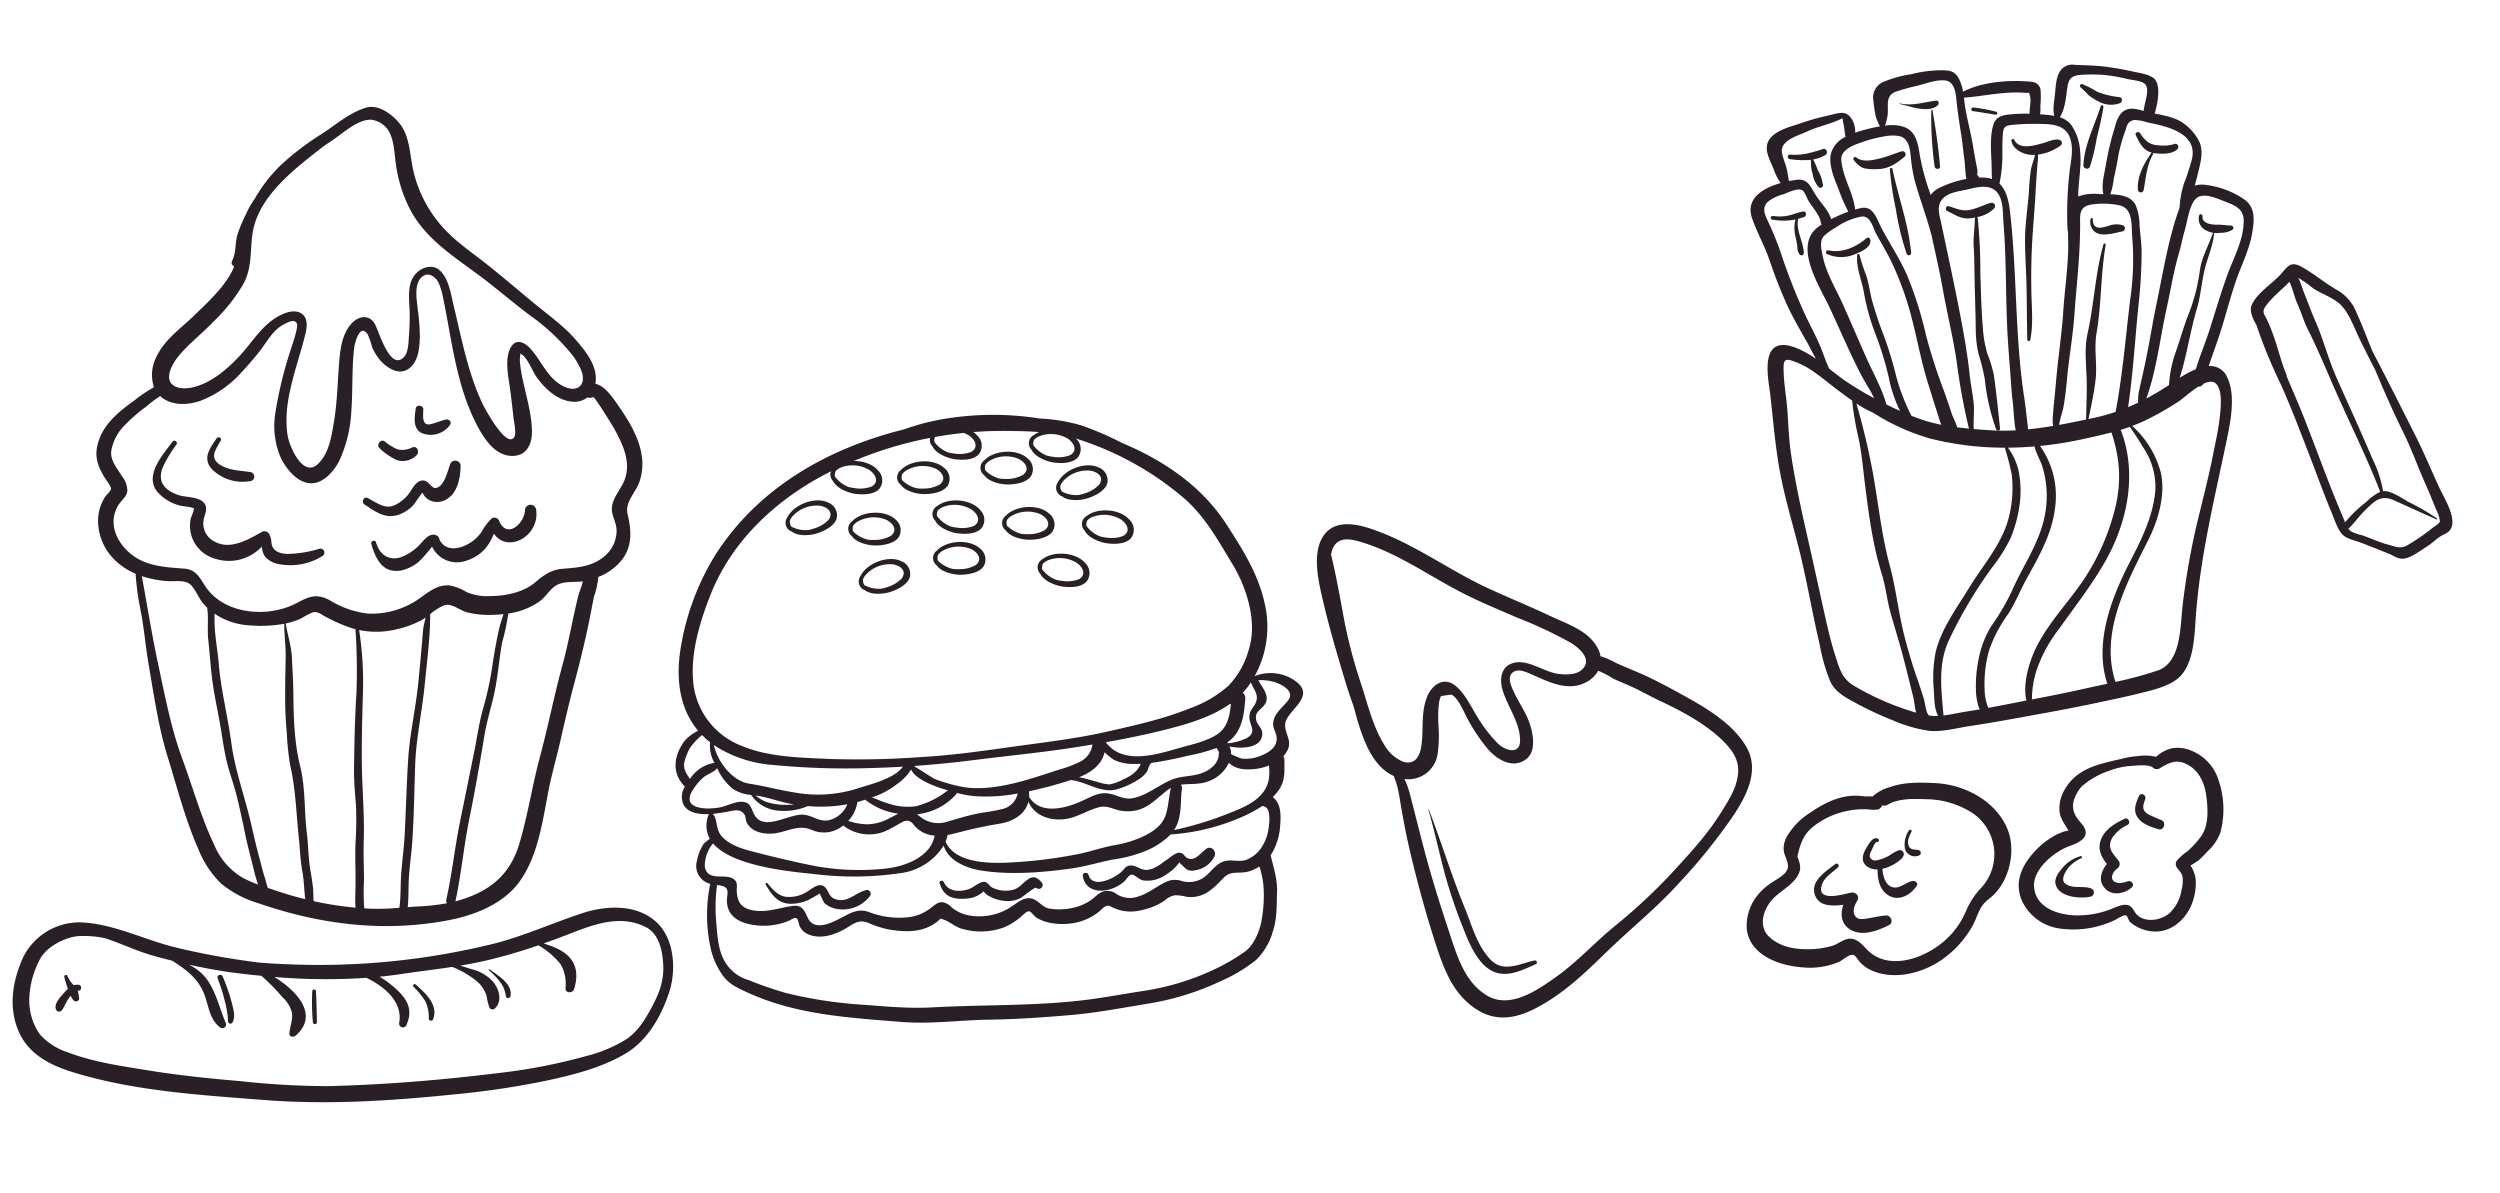 <svg xmlns="http://www.w3.org/2000/svg" width="501.186" height="239.07" viewBox="0 0 501.186 239.07">
  <g id="Group_444" data-name="Group 444" transform="matrix(0.978, 0.208, -0.208, 0.978, -587.804, -1529.13)">
    <g id="Group_406" data-name="Group 406" transform="translate(1347.433 1329.69)">
      <path id="Path_65" data-name="Path 65" d="M485.445,261.638c-.326,1.326.656,2.665,1.729,3.848a100.613,100.613,0,0,0,7.192,10.538c2.965,4.059,5.673,8.264,8.421,12.47,2.324,3.56,4.544,7.16,6.963,10.66.8,1.156,1.912,3.167,3.15,3.91,1.05.631,2.637.572,3.835.758,1.939.3,3.873.658,5.809.972,1.161.188,2.2.792,3.375.337,1.416-.551,2.911-2.306,3.967-3.348.766-.757,1.372-1.644,2.109-2.427.457-.486,1.215-.911,1.573-1.495,1.5-2.439-2.46-6.357-3.8-8.167-2.336-3.161-4.6-6.414-7.069-9.478-3.877-4.818-7.724-9.643-11.673-14.4-1.562-2.293-3.047-4.645-4.708-6.867a8.929,8.929,0,0,0-5.016-3.752c-2.669-.872-5.193-2.275-7.879-3.045-2.348-.673-2.636.771-3.657,2.479C488.45,256.853,486.083,259.049,485.445,261.638Zm28.23,39.929a.761.761,0,0,0,.236-.236c.861-1.351,1.465-2.809,2.368-4.137,1.424-2.092,2.315-3.71,5.322-3.035s6.013,1.306,9.009,1.962c.114.025.186-.145.074-.2a41.385,41.385,0,0,0-5.937-1.972c-1.5-.412-3.768-1.443-5.333-1.256a2.525,2.525,0,0,0-.478.111,22.418,22.418,0,0,0-3.3-5.734c-1.222-1.751-2.472-3.485-3.719-5.218-2.312-3.212-4.681-6.377-6.986-9.583-2.327-3.241-4.06-6.822-6.378-10.027-1.183-1.636-2.246-3.375-3.377-5.05-.552-.819-1.083-1.869-1.763-2.694a21.862,21.862,0,0,1,3.37,1.45c1.836.708,4.3.983,5.972,2,2.056,1.253,3.856,4.21,5.3,6.06q2.128,2.722,4.3,5.363c2.632,3.789,5.321,7.542,8.172,11.138,2.34,2.953,4.285,6.194,6.509,9.23,1.051,1.434,2.043,2.918,3.039,4.392a7.475,7.475,0,0,1,1.146,1.871c.213.787.294.057-.062.84a5.872,5.872,0,0,1-.819.9,41.149,41.149,0,0,1-3.667,3.993c-.939.865-1.307,1.375-2.689,1.441-.518.024-1.154-.087-1.673-.1-1.877-.062-3.744-.53-5.611-.75a11.127,11.127,0,0,1-2.228-.264A2.356,2.356,0,0,1,513.676,301.567Zm-22.1-45.5a4.364,4.364,0,0,0,.243-.429c.935,1.083,1.558,2.7,2.4,3.815,1.14,1.525,2.006,3.241,3.205,4.732,2.3,2.868,4.519,6,6.653,9.021,4.692,6.651,9.879,13.009,14.331,19.849a10.265,10.265,0,0,0-2.318,2.576,25.114,25.114,0,0,0-3.292,4.865c-.154-.228-.3-.456-.449-.663-4.18-5.9-7.939-12.048-11.929-18.075-1.681-2.541-3.477-5-5.2-7.517a.319.319,0,0,0-.055-.236c-1.443-2.031-2.514-4.325-3.791-6.462a39.525,39.525,0,0,0-2.22-3.369c-.737-.984-1.492-1.391-1.031-2.545C488.945,259.574,490.4,257.9,491.58,256.066Z" transform="translate(-485.382 -251.987)" fill="#291f27"/>
    </g>
    <g id="Group_408" data-name="Group 408" transform="translate(1053.627 1411.782)">
      <path id="Path_78" data-name="Path 78" d="M292.872,334.209c-2.491-1.483-6.928-.21-8.4,2.241a1.841,1.841,0,0,0,.634,2.887c1.124,1.08,3.6,1.181,5.2.791,1.41-.343,3.455-1.12,4.028-2.619A2.742,2.742,0,0,0,292.872,334.209Zm-.116,3.39a6.4,6.4,0,0,1-3.024,1.512,7.944,7.944,0,0,1-1.348.234,6.176,6.176,0,0,1-3.263-1,1.851,1.851,0,0,1-.221-1.148,3.155,3.155,0,0,1,.773-1.017,6.517,6.517,0,0,1,5.5-1.482C292.328,334.987,293.942,336.033,292.756,337.6Z" transform="translate(-256.124 -307.923)" fill="#291f27"/>
      <path id="Path_79" data-name="Path 79" d="M310.582,320.975c-2.489-1.484-6.928-.21-8.4,2.241a1.839,1.839,0,0,0,.634,2.885c1.124,1.08,3.6,1.181,5.2.791,1.41-.343,3.455-1.12,4.028-2.617A2.742,2.742,0,0,0,310.582,320.975Zm-.115,3.389a6.416,6.416,0,0,1-3.024,1.513,8.065,8.065,0,0,1-1.348.234,6.173,6.173,0,0,1-3.263-1,1.847,1.847,0,0,1-.221-1.148,3.145,3.145,0,0,1,.771-1.016,6.516,6.516,0,0,1,5.5-1.483C310.038,321.753,311.653,322.8,310.467,324.364Z" transform="translate(-250.446 -312.166)" fill="#291f27"/>
      <path id="Path_80" data-name="Path 80" d="M306.392,335.876c-2.491-1.484-6.929-.21-8.4,2.241a1.839,1.839,0,0,0,.634,2.885c1.124,1.08,3.6,1.181,5.2.791,1.41-.343,3.455-1.12,4.028-2.619A2.741,2.741,0,0,0,306.392,335.876Zm-.116,3.389a6.4,6.4,0,0,1-3.024,1.512,7.936,7.936,0,0,1-1.348.234,6.173,6.173,0,0,1-3.263-1,1.848,1.848,0,0,1-.221-1.148,3.134,3.134,0,0,1,.773-1.016,6.512,6.512,0,0,1,5.5-1.483C305.848,336.654,307.462,337.7,306.276,339.265Z" transform="translate(-251.79 -307.389)" fill="#291f27"/>
      <path id="Path_81" data-name="Path 81" d="M298.515,325.036c-2.491-1.484-6.929-.21-8.4,2.241a1.839,1.839,0,0,0,.634,2.885c1.124,1.08,3.6,1.181,5.2.791,1.41-.343,3.455-1.12,4.028-2.617A2.741,2.741,0,0,0,298.515,325.036Zm-.116,3.389a6.4,6.4,0,0,1-3.024,1.513,7.937,7.937,0,0,1-1.348.234,6.173,6.173,0,0,1-3.263-1,1.847,1.847,0,0,1-.221-1.148,3.152,3.152,0,0,1,.773-1.016,6.514,6.514,0,0,1,5.5-1.483C297.971,325.814,299.585,326.86,298.4,328.425Z" transform="translate(-254.315 -310.864)" fill="#291f27"/>
      <path id="Path_82" data-name="Path 82" d="M315.541,328.5c-2.491-1.484-6.928-.21-8.4,2.241a1.84,1.84,0,0,0,.634,2.885c1.124,1.08,3.6,1.181,5.2.791,1.41-.343,3.455-1.12,4.028-2.619A2.739,2.739,0,0,0,315.541,328.5Zm-.115,3.389A6.4,6.4,0,0,1,312.4,333.4a7.914,7.914,0,0,1-1.348.234,6.167,6.167,0,0,1-3.262-1,1.847,1.847,0,0,1-.222-1.148,3.173,3.173,0,0,1,.773-1.016,6.514,6.514,0,0,1,5.5-1.483C315,329.279,316.611,330.325,315.426,331.89Z" transform="translate(-248.857 -309.753)" fill="#291f27"/>
      <path id="Path_83" data-name="Path 83" d="M321.089,319.96c-2.819-.672-6.674,1.87-7.349,4.65a1.841,1.841,0,0,0,1.469,2.565c1.395.695,3.787.05,5.2-.8,1.243-.749,2.962-2.1,3.061-3.7A2.741,2.741,0,0,0,321.089,319.96Zm.9,3.268a6.4,6.4,0,0,1-2.435,2.347,7.855,7.855,0,0,1-1.216.626,6.167,6.167,0,0,1-3.411.024,1.847,1.847,0,0,1-.555-1.029,3.149,3.149,0,0,1,.433-1.2,6.509,6.509,0,0,1,4.8-3.057C320.8,320.865,322.655,321.381,321.992,323.229Z" transform="translate(-246.635 -312.323)" fill="#291f27"/>
      <path id="Path_84" data-name="Path 84" d="M282.019,333.714c-2.819-.672-6.674,1.87-7.349,4.65a1.841,1.841,0,0,0,1.467,2.565c1.4.695,3.789.05,5.2-.8,1.243-.749,2.962-2.1,3.061-3.7A2.74,2.74,0,0,0,282.019,333.714Zm.9,3.268a6.407,6.407,0,0,1-2.435,2.347,7.972,7.972,0,0,1-1.216.626,6.171,6.171,0,0,1-3.412.024,1.858,1.858,0,0,1-.553-1.029,3.147,3.147,0,0,1,.433-1.2,6.514,6.514,0,0,1,4.8-3.059C281.732,334.618,283.585,335.134,282.922,336.982Z" transform="translate(-259.161 -307.914)" fill="#291f27"/>
      <path id="Path_85" data-name="Path 85" d="M294.735,340.109c-2.819-.672-6.674,1.87-7.349,4.65a1.841,1.841,0,0,0,1.469,2.565c1.395.695,3.787.05,5.2-.8,1.243-.749,2.962-2.1,3.061-3.7A2.74,2.74,0,0,0,294.735,340.109Zm.9,3.268a6.4,6.4,0,0,1-2.435,2.347,7.847,7.847,0,0,1-1.216.626,6.171,6.171,0,0,1-3.412.024,1.854,1.854,0,0,1-.553-1.029,3.147,3.147,0,0,1,.433-1.2,6.509,6.509,0,0,1,4.8-3.057C294.448,341.014,296.3,341.53,295.638,343.378Z" transform="translate(-255.084 -305.863)" fill="#291f27"/>
      <path id="Path_86" data-name="Path 86" d="M327.867,327.052c-2.241-1.838-6.82-1.239-8.642.965a1.839,1.839,0,0,0,.2,2.948c.951,1.236,3.385,1.7,5.022,1.557,1.445-.129,3.583-.593,4.372-1.99A2.74,2.74,0,0,0,327.867,327.052Zm-.618,3.334a6.4,6.4,0,0,1-3.217,1.045,7.844,7.844,0,0,1-1.368.03,6.157,6.157,0,0,1-3.077-1.472,1.84,1.84,0,0,1-.048-1.167,3.133,3.133,0,0,1,.914-.889,6.515,6.515,0,0,1,5.657-.647C327.214,327.74,328.654,329.016,327.249,330.387Z" transform="translate(-245.049 -310.363)" fill="#291f27"/>
      <path id="Path_87" data-name="Path 87" d="M305.355,330.292c-2.241-1.837-6.82-1.239-8.642.965a1.841,1.841,0,0,0,.2,2.949c.951,1.235,3.385,1.7,5.022,1.556,1.446-.129,3.583-.593,4.372-1.99A2.74,2.74,0,0,0,305.355,330.292Zm-.618,3.334a6.4,6.4,0,0,1-3.217,1.045,7.962,7.962,0,0,1-1.368.032,6.174,6.174,0,0,1-3.077-1.474,1.837,1.837,0,0,1-.048-1.166,3.12,3.12,0,0,1,.914-.89,6.516,6.516,0,0,1,5.657-.647C304.7,330.98,306.142,332.256,304.737,333.627Z" transform="translate(-252.266 -309.324)" fill="#291f27"/>
      <path id="Path_88" data-name="Path 88" d="M288.948,327.655c-2.241-1.838-6.82-1.24-8.642.964a1.841,1.841,0,0,0,.2,2.949c.951,1.235,3.385,1.7,5.022,1.556,1.446-.129,3.583-.593,4.372-1.989A2.74,2.74,0,0,0,288.948,327.655Zm-.618,3.333a6.405,6.405,0,0,1-3.217,1.046,7.972,7.972,0,0,1-1.368.03,6.184,6.184,0,0,1-3.077-1.472,1.841,1.841,0,0,1-.048-1.167,3.151,3.151,0,0,1,.914-.89,6.516,6.516,0,0,1,5.657-.647C288.295,328.343,289.735,329.617,288.33,330.988Z" transform="translate(-257.526 -310.17)" fill="#291f27"/>
      <path id="Path_89" data-name="Path 89" d="M302.632,319.374c-2.242-1.837-6.821-1.239-8.643.965a1.841,1.841,0,0,0,.2,2.949c.951,1.235,3.385,1.7,5.022,1.556,1.446-.129,3.583-.593,4.372-1.989A2.741,2.741,0,0,0,302.632,319.374Zm-.619,3.335a6.418,6.418,0,0,1-3.217,1.046,7.963,7.963,0,0,1-1.367.03,6.183,6.183,0,0,1-3.078-1.472,1.841,1.841,0,0,1-.048-1.167,3.143,3.143,0,0,1,.915-.89,6.512,6.512,0,0,1,5.656-.647C301.977,320.062,303.418,321.338,302.013,322.709Z" transform="translate(-253.139 -312.825)" fill="#291f27"/>
      <path id="Path_90" data-name="Path 90" d="M322.654,334.878c-2.242-1.838-6.82-1.24-8.643.964a1.841,1.841,0,0,0,.2,2.949c.951,1.235,3.385,1.7,5.022,1.556,1.446-.128,3.584-.592,4.374-1.989A2.742,2.742,0,0,0,322.654,334.878Zm-.619,3.335a6.4,6.4,0,0,1-3.216,1.045,7.976,7.976,0,0,1-1.368.03,6.161,6.161,0,0,1-3.078-1.472,1.859,1.859,0,0,1-.048-1.167,3.16,3.16,0,0,1,.915-.89,6.515,6.515,0,0,1,5.657-.647C322,335.566,323.44,336.84,322.035,338.212Z" transform="translate(-246.721 -307.855)" fill="#291f27"/>
      <path id="Path_91" data-name="Path 91" d="M317.43,316.734c-2.241-1.838-6.82-1.239-8.642.965a1.839,1.839,0,0,0,.2,2.948c.951,1.236,3.385,1.7,5.022,1.557,1.446-.129,3.583-.593,4.372-1.989A2.741,2.741,0,0,0,317.43,316.734Zm-.618,3.334a6.4,6.4,0,0,1-3.217,1.045,7.841,7.841,0,0,1-1.368.032,6.173,6.173,0,0,1-3.077-1.474,1.84,1.84,0,0,1-.048-1.167,3.135,3.135,0,0,1,.914-.889,6.516,6.516,0,0,1,5.657-.647C316.777,317.422,318.217,318.7,316.812,320.069Z" transform="translate(-248.395 -313.671)" fill="#291f27"/>
      <path id="Path_92" data-name="Path 92" d="M384.681,364.41c-.424-2.694,4.775-6.462.672-8.713a8.536,8.536,0,0,0-8.666.512,20.468,20.468,0,0,0-.927-14.365c-2.463-5.638-6.6-9.873-10.88-14.174-6.5-6.542-15.061-9.988-24-11.675a61.791,61.791,0,0,0-8.583-1.721,35.56,35.56,0,0,0-8.559.38,59.631,59.631,0,0,0-17.648,3.666,46.848,46.848,0,0,0-8.458,4.122,78.083,78.083,0,0,0-10.466,6.1c-9.874,6.846-17.811,16.128-21.717,27.582a51.19,51.19,0,0,0-2.5,18.454c.26,5.8,2.023,11.666,6.707,15.426.057.045.116.086.173.131a8.415,8.415,0,0,0-2.277,2.617c-1.43,3.249-1.233,6.68,1.834,8.773a.824.824,0,0,0,.19.1,3.721,3.721,0,0,0,.468,3.614c1.276,1.512,3.607,1.228,5.313.807l.054-.016a5.6,5.6,0,0,0,1.216,4.815,8.361,8.361,0,0,0-1.025,1.286,9.625,9.625,0,0,0-.592,3.642,3.687,3.687,0,0,0,3.191,3.846,3.376,3.376,0,0,0,.378.044,30.926,30.926,0,0,0,2.843,12.756,14.9,14.9,0,0,0,3.2,4.449c1.591,1.577,3.324,1.969,5.454,2.462,10.66,2.462,21.186.806,31.867-.586,5.719-.746,11.319-2.794,16.942-4.073,5.3-1.2,10.616-2.732,15.817-4.308,5.068-1.536,10.031-3.658,14.966-5.565a54.671,54.671,0,0,0,13.222-7.459,31.461,31.461,0,0,0,5.892-5.5,12.879,12.879,0,0,0,2.124-6.306c.312-2.657-.345-5.235-.806-7.83-.477-2.7-1.677-4.612-2.8-7.03a12.611,12.611,0,0,0,.586-6.474c-.26-1.987-.792-4.181-2.588-5.012.2-.325.4-.664.584-1.026,1.265-2.472.7-4.124.153-6.691a1.456,1.456,0,0,0-.395-.741,4.8,4.8,0,0,0,.613-1.5C386.681,367.182,384.962,366.2,384.681,364.41Zm-6.743-2.771c-.283.957-.788,1.52-.609,2.665.277,1.762,2.26,2.665.424,4.357a11.179,11.179,0,0,1-3.5,1.834,1.629,1.629,0,0,0-.151-.173c.165-.177.325-.359.475-.551,1.985-2.537,1.6-5.923,1.191-8.892a1.38,1.38,0,0,0-.714-.917,14.083,14.083,0,0,0,.718-1.344c.154-.338.293-.677.425-1.02C377.189,359.034,378.484,359.792,377.938,361.64Zm-95.887,36.74c-3.408.2-7.117-2.953-8.555-6.1a24.752,24.752,0,0,0,12.214,1.463,152.579,152.579,0,0,0,19.726-3.547q3.037-.731,6.044-1.558c-1.3,2.855-5.821,4.881-8.141,6.249a26.181,26.181,0,0,1-12.056,3.329C288.19,398.381,285.144,398.2,282.051,398.38Zm9.667,2.188a11.888,11.888,0,0,1-1.737.47,12.914,12.914,0,0,1-3.806.209,7.931,7.931,0,0,1-2.4-.812c.284-.018.568-.034.853-.042,2.191-.054,4.369.28,6.579.2C291.381,400.589,291.549,400.576,291.718,400.568Zm54.427-20.394a24.635,24.635,0,0,1-4.127,2.644c-2.66,1.531-5.243,3.089-8.013,4.416-3.134,1.5-7.085,2.962-10.622,2.885a30.752,30.752,0,0,1-5.136-.4c-.688-.135-4.374-1.68-4.535-1.56a.292.292,0,0,0,.115-.184q5.648-1.616,11.2-3.558c6.377-2.234,12.851-4.258,19.164-6.661q1.771-.676,3.54-1.373A4.516,4.516,0,0,1,346.144,380.174Zm4.268-2.775a12.949,12.949,0,0,0,2.176,1.093,8.632,8.632,0,0,0,4.036-.024c.471-.089.935-.194,1.392-.31-.392,1.756-1.356,2.734-2.917,3.889a9.219,9.219,0,0,1-2.353,1.449,8.848,8.848,0,0,1-2.526.009c-1.253-.04-2.525-.193-3.758-.147C348.661,381.9,350.435,379.9,350.413,377.4Zm-29.89,13.945.808.062c-.528.494-.972,1.088-1.515,1.561a17.237,17.237,0,0,1-4.079,2.864,12.014,12.014,0,0,1-5.628.629c-1.15-.063-2.3-.343-3.44-.5a16.089,16.089,0,0,0,4.3-3.564,10.925,10.925,0,0,0,2.254-3.554C314.379,390.641,318.986,391.227,320.522,391.345Zm-16.492,6.124c.481-.244.956-.507,1.428-.783a13.454,13.454,0,0,0,7.081,1.36c-.483.38-.99.831-1.59,1.29a9.691,9.691,0,0,1-4.085,2.1,13.252,13.252,0,0,1-3.844.118A7.048,7.048,0,0,0,304.031,397.469Zm6.633,4.589c.709-.528,1.438-1.153,2.1-1.734,1.013-.885,1.817-1.9,3.148-.839a5.828,5.828,0,0,0,4.561,1.369c.033,0,.065-.011.1-.015.158,4.469-4.825,7.471-8.514,8.593a49.519,49.519,0,0,1-13.867,2.363c-3.949.049-7.831-.049-11.77-.207-2.374-.1-4.865-.17-7-1.359-1.393-.777-1.742-1.776-2.314-3.147a3.47,3.47,0,0,0-.919-1.276,31.827,31.827,0,0,0,3.14-1.179c1.064-.45,2.1-.976,3.115.051.3.305.4.984.685,1.359,1.178,1.536,3.213,1.673,4.977,1.309,3.053-.63,4.943-3.2,8.25-2.479a6.061,6.061,0,0,0,5.865-2.2A8.479,8.479,0,0,0,310.664,402.058Zm6.014-4.466c-.156-.081-.3-.149-.449-.21a12.212,12.212,0,0,0,6.785-5.439h0a1.047,1.047,0,0,0,.054-.108l.028-.069a.6.6,0,0,0,.046-.239,19.876,19.876,0,0,0,3.952-.144,33.582,33.582,0,0,0,7.337-1.994c.225-.088.448-.184.672-.275a4.039,4.039,0,0,1-2.542,3.764c-1.754.872-3.679,1.432-5.457,2.277-1.54.732-3,1.558-4.507,2.343A5.8,5.8,0,0,1,316.678,397.591Zm6.417,2.576c.981-.4,1.92-.9,2.895-1.377,2.26-1.113,4.548-2.1,6.889-3.029,2.592-1.023,4.593-2.956,4.674-5.486,1.762,2.5,5.1,2.918,8.024,1.833,2.328-.864,3.943-2.658,6.109-3.725,1.509-.745,2.909-.1,4.477-.2a8.482,8.482,0,0,0,2.885-.7c2.409-1.066,3.674-3.43,5.342-5.33a5.488,5.488,0,0,1,.541-.528c-.066,1.689.244,3.393.145,5.09-.157,2.7-1.906,4.32-3.95,5.877a24.69,24.69,0,0,1-5.278,2.78c-2.13.911-4.116,2.123-6.241,3.047a96.125,96.125,0,0,1-13.18,4.56c-3.935,1.051-10.7,2.446-13.459-1.42A6.887,6.887,0,0,0,323.095,400.168Zm34.868-14.974c-1.9.831-3.471-.062-5.362.155-1.665.19-2.97,1.327-4.251,2.3-2.912,2.221-7.768,4.878-10.861,1.647a5.965,5.965,0,0,0-.271-1.084,82.447,82.447,0,0,0,7.729-3.95c3.11-.379,6.617,1.48,9.569-.18a16.542,16.542,0,0,0,4.086-3.144,6.13,6.13,0,0,0,.9-1.417c.145-.317.247-1.532.371-1.692a.657.657,0,0,0,.122-.273,71.332,71.332,0,0,0,6.846-2.925,37.2,37.2,0,0,0,5.413-2.755c.148.287.483.5.576.729a3.543,3.543,0,0,1-.627,3.129c-1.321,1.9-3.437,2.5-5.484,3.239C363.189,380.249,361.315,383.725,357.962,385.194Zm13.86-16.065c-1.84,1.9-4.359,2.955-6.653,4.174-4.256,2.261-10.559,5.947-14.915,2.075,4.108-1.668,8.177-3.448,12.131-5.429,3.691-1.849,7.761-4.139,10.668-7.317a1.345,1.345,0,0,0,.132.062C373.457,364.968,373.5,367.4,371.822,369.129ZM266.757,380.556c-1.681-5.587-1.127-11.974-.17-17.651,1.887-11.2,8.557-20.863,17.111-28.074a77.632,77.632,0,0,1,35.549-16.646,67.972,67.972,0,0,1,9.734-1.306h0a61.467,61.467,0,0,1,26.659,7.512c4.864,2.763,8.4,6.924,12.18,10.958,3.677,3.923,7.126,10.162,6.621,15.653a16.914,16.914,0,0,1-2.517,8.223,23.433,23.433,0,0,1-6.509,5.94c-4.825,3.274-10.128,5.667-15.4,8.106-5.848,2.7-11.9,4.718-17.947,6.916-5.6,2.035-11.213,4.1-16.958,5.668a175.351,175.351,0,0,1-17.77,4.225c-5.891.971-12.592,2.36-18.531,1.166A15.177,15.177,0,0,1,266.757,380.556Zm1.678,16.279a10.883,10.883,0,0,1,.536-3.081,13.718,13.718,0,0,1,1.8-2.944,16.9,16.9,0,0,0,1.874,1.08,6.991,6.991,0,0,0,1.71,3.857,7.2,7.2,0,0,0-4.049,3.993l-.081.18C269.326,399.056,268.411,398.208,268.436,396.835Zm2.875,4.979a10.771,10.771,0,0,1,1.715-3.024c.226-.264,2.315-1.8,2.017-2.19a11.669,11.669,0,0,0,3.946,3.452,7.676,7.676,0,0,0,3.9.448,7.251,7.251,0,0,0,5.9,1.966,12.121,12.121,0,0,0,5.688-2.135,29.443,29.443,0,0,0,7.675-2,5.363,5.363,0,0,1-2.743,3.786c-1.867.976-3.481-.153-5.41.083-2.99.368-7.238,5.284-9.85,1.811-.684-.91-1.07-1.9-2.418-1.82-1.52.085-3.088,1.492-4.458,2.071C274.867,405.277,269.517,406.357,271.311,401.813Zm5.486,14.7a7.053,7.053,0,0,1,.483-4.593,2.227,2.227,0,0,1,.189-.305c5,3.84,17.318,2.158,21.7,1.721a64.36,64.36,0,0,0,16.632-3.852,12.054,12.054,0,0,0,6.967-7.073c1.458,2.711,5.261,3.486,8.336,3.329,5.9-.3,12.019-2.129,17.547-4.124,2.769-1,5.3-2.426,8-3.574a26.007,26.007,0,0,0,6.6-3.48,15.086,15.086,0,0,0,3.556-3.8,42.553,42.553,0,0,0,13.725-6.752,25.606,25.606,0,0,0,3.131-2.713,1.265,1.265,0,0,0,.411.1c1.381.087,1.638,3.131,1.7,4.124a9.081,9.081,0,0,1-.563,3.9,6.451,6.451,0,0,1-2.565,3.2c-1.294.741-2.867.454-4.169,1.144-1.773.94-2.258,3.081-3.686,4.367a5.33,5.33,0,0,1-4.1,1.277,4.025,4.025,0,0,0-2.483.623c-1.842,1.244-3.053,3.073-5.076,4.189a4.885,4.885,0,0,1-4.51.449,3,3,0,0,0-2.539.025c-1,.539-1.589,1.706-2.373,2.48a10.261,10.261,0,0,1-3.473,2.25,11.913,11.913,0,0,1-4.161.93c-1.328.012-2.116-.883-3.324-1.162-1.751-.4-2.855,1.017-3.956,2.158a11.656,11.656,0,0,1-8.029,3.692,7.592,7.592,0,0,1-3.937-.886,2.97,2.97,0,0,0-2-.584c-.972.176-1.513,1.1-2.121,1.763a8.86,8.86,0,0,1-4.079,2.66,16.772,16.772,0,0,1-7.559.593c-2.021-.343-3.237.477-4.791,1.77-1.87,1.554-5.141,4.519-7.152,1.879-1.008-1.325-1.655-2.34-3.453-1.694-2.751.986-5.252,2.719-8.328,2.505-1.964-.137-2.818-1.292-3.284-3.171-.155-.625-.112-1.384-.63-1.849C281.628,416.414,278.075,419.68,276.8,416.511ZM388.24,404.7c-.12,2.026-.6,4.437-2,5.969a39.8,39.8,0,0,1-4.6,4.246,50.975,50.975,0,0,1-13.374,7.567c-4.235,1.59-8.441,3.382-12.738,4.788-9.244,3.027-18.877,4.8-28.254,7.348-4.923,1.336-10.067,1.852-15.113,2.567a86.537,86.537,0,0,1-14.143.716,76.028,76.028,0,0,1-7.946-.984,8.04,8.04,0,0,1-6.126-3.585c-1.371-1.9-2.077-4.806-2.784-7.056a34.53,34.53,0,0,1-1.2-6.676,6.956,6.956,0,0,1,1.05-.037c1.756.1,1.211,1.608,1.607,2.979.692,2.4,2.569,3.255,4.924,3.375a13.135,13.135,0,0,0,8.061-2.357c.353-.246.887-.927,1.38-.754.284.1.705,1.175.918,1.437a3.305,3.305,0,0,0,2.229,1.257c2.43.395,4.906-.993,6.676-2.562,1.446-1.282,2.249-2.577,4.354-2.233a20.67,20.67,0,0,0,4.136.45c2.652-.086,5.573-.483,7.776-2.076a8.193,8.193,0,0,0,1.7-1.606c.613-.8.293-.622.96-.561,1.255.112,2.534.909,3.871,1.03a13.435,13.435,0,0,0,8.473-2.055,12.966,12.966,0,0,0,2.763-2.673c.324-.4.956-1.491,1.471-1.48.412.009,1.051.663,1.461.844,2.282,1.006,5.517.489,7.76-.408a11.509,11.509,0,0,0,3.333-2.089,11.158,11.158,0,0,0,1.317-1.442,6.074,6.074,0,0,1,.717-.967c.677-.531,1-.313,1.651-.165,2.59.589,4.59.005,6.932-1.306a11.952,11.952,0,0,0,2.9-2.22,4.248,4.248,0,0,1,1.8-1.47,9.616,9.616,0,0,1,2.417-.189c3.375-.35,4.795-2.661,6.414-5.265,1.1-1.77,2.732-1.385,4.435-2.188a7.2,7.2,0,0,0,2.094-1.535,16.463,16.463,0,0,1,1.7,3.918A27.689,27.689,0,0,1,388.24,404.7Zm-4.84-26.558c-.956,2.607-3.554,4.4-5.812,5.888a67.19,67.19,0,0,1-10.293,5.727,6.5,6.5,0,0,0,.289-.9c.614-2.526-.285-4.994-.461-7.484a1.15,1.15,0,0,0-.368-.792c1.61-.6,3.394-.708,5-1.669a7.2,7.2,0,0,0,3.371-4.193c.034-.139.065-.284.091-.429a5.063,5.063,0,0,0,2.81.664,11.207,11.207,0,0,0,5.21-1.826C383.7,374.82,384.08,376.286,383.4,378.139Zm.1-10.97c.72,1.965-.853,3.477-2.431,4.482a7.5,7.5,0,0,1-3.538,1.263,17.4,17.4,0,0,1-2.246-.437,3.712,3.712,0,0,0-.082-.444,2.413,2.413,0,0,0-.563-.975c2.586-.028,6.566-1.009,5.928-3.962-.2-.94-1.206-1.367-1.642-2.15-1.091-1.958.94-2.594,1.091-4.252.145-1.6-1.577-2.723-2.427-3.851a9.541,9.541,0,0,1,3.012-.316c1.6.1,4.674.907,3.67,3.018-.792,1.668-2.355,3.267-1.965,5.274C382.484,365.727,383.2,366.334,383.5,367.169Z" transform="translate(-262.901 -314.15)" fill="#291f27"/>
      <path id="Path_93" data-name="Path 93" d="M302.928,390.078c-2.063,1.023-3.106,3.488-5.846,3.008-1.376-.24-1.663-2.072-3.015-2.105-1.162-.028-2.11,1.531-2.95,2.176a6.627,6.627,0,0,1-3.737,1.577c-1.653.03-2.808-.957-4.042-1.89-.211-.158-.457.17-.283.355,1.585,1.678,3.068,3.122,5.549,2.728a8.845,8.845,0,0,0,3.448-1.507c-.11.074,2.118-1.739,1.871-1.76.185.016,1.13,1.521,1.5,1.743a5.257,5.257,0,0,0,2.85.563,6.871,6.871,0,0,0,5.669-3.834A.764.764,0,0,0,302.928,390.078Z" transform="translate(-256.459 -289.838)" fill="#291f27"/>
      <path id="Path_94" data-name="Path 94" d="M328.786,383.506c-1.07-.774-1.848-1.016-2.817.016-.844.9-1.263,2.015-2.413,2.627a6.188,6.188,0,0,1-4.281.438c-.876-.358-1.282-1.175-2.281-.577-.873.523-1.43,1.483-2.41,2-1.648.866-3.766,1.223-4.972-.462-.321-.448-1.07-.069-.769.428,1.01,1.667,2.061,2.414,4.066,2.24a8.775,8.775,0,0,0,3.213-.942,6.255,6.255,0,0,0,1.694-1.585,2.806,2.806,0,0,1,.231.243,4.317,4.317,0,0,0,1.268.54,7.922,7.922,0,0,0,3.106.214,5.722,5.722,0,0,0,2.83-1.145c.438-.326,2.36-2.891,2.73-2.714A.774.774,0,0,0,328.786,383.506Z" transform="translate(-248.195 -292.131)" fill="#291f27"/>
      <path id="Path_95" data-name="Path 95" d="M352.958,373.245c-.893.961-1.689,3.041-3.344,2.619-.621-.159-.909-.833-1.669-.733-.854.114-1.578,1.173-2.125,1.741-1.091,1.13-2.076,2.573-3.679,3-1.178.316-2.264-.491-3.389-.176-.915.256-.988.891-1.492,1.614-1.07,1.533-4.935,4.619-6.332,1.954-.3-.565-1.285-.211-1.071.419.8,2.351,3.156,2.748,5.292,1.828a7.753,7.753,0,0,0,3.064-2.421c.374-.491.611-1.562,1.239-1.676.46-.083,1.676.651,2.267.675a6.251,6.251,0,0,0,4.317-2,10.118,10.118,0,0,0,1.714-2.1c.052-.085.378-.754.523-.988a.686.686,0,0,0,.228.254c1.252.673,1.573,1.325,3.134.691a5.182,5.182,0,0,0,3.241-3.533C355.129,373.356,353.8,372.34,352.958,373.245Z" transform="translate(-241.445 -295.317)" fill="#291f27"/>
    </g>
    <g id="Group_419" data-name="Group 419" transform="translate(1174.545 1419.941)">
      <path id="Path_178" data-name="Path 178" d="M446.6,347.464c-3.951-4.239-10.316-6.122-15.706-7.745-2.821-.848-5.738-1.672-8.637-2.238-1.537-.3-3.077-.572-4.606-.911a15.491,15.491,0,0,0-3.313-.672,5.428,5.428,0,0,0-.886-1.461c-2.555-3.062-6.917-3.452-10.534-4.305-4.423-1.043-8.885-1.84-13.315-2.838-8.724-1.966-17-5.92-25.955-6.853-3.608-.376-7.766.008-8.909,4.089-1.067,3.809,1.236,8.608,2.8,11.962,2.306,4.93,4.939,9.8,7.558,14.574.913,1.663,1.847,3.282,2.841,4.852,2.43,4.753,5.618,10.978,10.826,12.083a18.516,18.516,0,0,1,1.078,1.789c.572,1.152,1.031,2.36,1.5,3.554,1.276,3.228,2.632,6.4,4.128,9.531,2.673,5.6,5.475,11.032,8.583,16.406,2.691,4.656,5.568,9.178,10.847,11.1,5.314,1.936,9.541-.854,13.315-4.438,4.129-3.922,7.084-8.527,10.258-13.206,3.447-5.08,7.286-9.8,10.4-15.111a114.361,114.361,0,0,0,8.209-16.147C448.846,356.966,450.315,351.45,446.6,347.464Zm-77.985,4a99.63,99.63,0,0,1-5.973-11.762c-1.71-4.119-3.387-8.3-5.313-12.321a.55.55,0,0,0-.071-.1,4.192,4.192,0,0,1,.358-2.2c.971-1.923,3.511-1.731,5.331-1.562,7.766.718,14.916,3.993,22.4,5.924,3.661.946,7.36,1.627,11.065,2.364a89.672,89.672,0,0,1,11.483,2.678c1.6.549,4.4,1.972,3.758,4.033-.623,2-3.284,2.513-5.054,2.611-2.855.159-6.464-1.682-9.146-.238-2.183,1.177-2,3.663-.993,5.577,1.671,3.167,4.852,5.722,5.61,9.322.609,2.888-2.533,2.574-4.215,1.516a27.764,27.764,0,0,1-5.01-4.232c-1.721-1.763-3.958-4.8-6.386-5.6-2.351-.773-4,1.335-4.411,3.426-.668,3.436.642,6.575.883,9.948.152,2.122-.394,4.271-3.02,3.951a7.823,7.823,0,0,1-4.354-2.579C372.669,359.242,370.679,355.032,368.614,351.462Zm77.582,1.7c.338,2.846-.695,5.525-1.632,8.153-1.818,5.1-4.687,9.862-7.443,14.5a112.926,112.926,0,0,1-8.9,12.612c-3.125,3.929-5.678,8.313-9.068,12.031-3.179,3.485-7.822,8.515-12.993,6.7s-7.76-7.047-10.369-11.481c-3-5.1-5.832-10.2-8.483-15.5-1.422-2.842-2.818-5.7-4.235-8.542a21.365,21.365,0,0,0-1.6-2.843,8.1,8.1,0,0,0-.511-.643c.045,0,.088,0,.133-.007a5.932,5.932,0,0,0,5.376-6.161,25.772,25.772,0,0,0-1.01-5.652,28.527,28.527,0,0,1-.7-3.218,12.911,12.911,0,0,1-.145-1.294,3.965,3.965,0,0,1,.094-1.457l1.943-.717c1.507.259,3.436,3.22,4.424,4.333a37.368,37.368,0,0,0,4.829,4.671c2.208,1.746,5.8,3.142,8.077.6,1.966-2.192.1-6.029-1.272-8.019-1.148-1.668-2.653-3.056-3.863-4.676-.75-1-2.089-2.738-.985-3.9.889-.939,2.46-.569,3.608-.339,3.521.708,7.667,1.929,10.858-.507a5.908,5.908,0,0,0,2.155-2.966,18.829,18.829,0,0,1,3.2.893c.887.224,1.785.395,2.686.561,2.62.485,5.087,1.322,7.666,1.924,4.592,1.072,9.836,2.6,13.836,5.164C444.068,348.8,445.871,350.424,446.2,353.162Z" transform="translate(-354.465 -320.328)" fill="#291f27"/>
      <path id="Path_179" data-name="Path 179" d="M406.214,385.528c-1.869.8-3.489,2.116-5.54,2.423-1.725.26-2.93-.482-4.186-1.554-2.624-2.244-4.309-5.549-6.234-8.374-3.947-5.793-7.324-11.93-11.146-17.791-.021-.033-.078,0-.059.037,2.01,3.831,3.831,7.79,5.766,11.665a104.094,104.094,0,0,0,6.316,10.635c1.615,2.456,4.079,5.925,7.118,6.771,3.185.887,6.009-1.438,8.366-3.158C406.973,385.92,406.607,385.36,406.214,385.528Z" transform="translate(-346.585 -307.539)" fill="#291f27"/>
    </g>
    <g id="Group_420" data-name="Group 420" transform="translate(1245.143 1298.628)">
      <path id="Path_180" data-name="Path 180" d="M428.632,261.718a.464.464,0,0,0-.79,0c-1.619,2.159-4.177,3.98-6.925,3.933-.444-.007-.565.714-.107.795A7.045,7.045,0,0,0,426.3,265.3C427.321,264.618,429.423,263.18,428.632,261.718Z" transform="translate(-403.886 -217.876)" fill="#291f27"/>
      <path id="Path_181" data-name="Path 181" d="M456.748,296.357c-1.115-3.432-2.225-6.913-3.474-10.3a25.865,25.865,0,0,0-2.108-3.79,23.743,23.743,0,0,1-2.023-5.054c-1.051-3.457-1.859-6.936-2.726-10.447a106.015,106.015,0,0,0-2.821-10.724.276.276,0,0,0-.2-.186,6.418,6.418,0,0,0,3.025-2.427.691.691,0,0,0-.938-.938c-1.161.647-2.2,1.483-3.4,2.077-1.717.857-2.9.479-4.65.325-.576-.05-.688.868-.136,1,1.9.46,3.227,1.142,5.185.357.193-.078.395-.164.6-.254a.291.291,0,0,0-.028.194c.357,1.92.432,3.813.967,5.7.487,1.714.857,3.453,1.259,5.191.833,3.611,1.747,7.213,2.561,10.82a22.838,22.838,0,0,0,1.531,4.638,42.486,42.486,0,0,1,2.29,4.672,42.776,42.776,0,0,0,4.347,9.459C456.245,297.043,456.895,296.809,456.748,296.357Z" transform="translate(-398.623 -220.792)" fill="#291f27"/>
      <path id="Path_182" data-name="Path 182" d="M454.828,272.214c-.833-3.519-1.566-7.236-2.1-10.81-.493-3.315-.874-6.633-1.417-9.943-.264-1.608-.442-3.222-.692-4.828a11.5,11.5,0,0,0-.277-1.907,9.947,9.947,0,0,0,4.033-2.7.643.643,0,0,0-.448-1.08c-.918-.114-2.2.862-3.014,1.28-1.569.8-4.379,2.467-5.881.569-.184-.231-.6.02-.5.292.6,1.622,2.724,2.162,4.264,2a6.328,6.328,0,0,0,.963-.184c0,1-.223,2.2-.186,3.058a42.6,42.6,0,0,0,.5,4.247c.473,3.272.6,6.666,1.3,9.9s1.63,6.409,2.369,9.624c.743,3.241,1.445,6.512,2.215,9.746a.3.3,0,0,0,.586-.079C456.521,278.3,455.535,275.2,454.828,272.214Z" transform="translate(-396.192 -224.466)" fill="#291f27"/>
      <path id="Path_183" data-name="Path 183" d="M465.42,251.663a4.382,4.382,0,0,0-2.789.663,8,8,0,0,1-1.6.742c-1.084.284-1.66-.374-1.814-1.375-.04-.252-.469-.2-.449.061a2.492,2.492,0,0,0,1.9,2.533c1.6.279,3.485-.835,4.907-1.435A.656.656,0,0,0,465.42,251.663Z" transform="translate(-391.623 -221.071)" fill="#291f27"/>
      <path id="Path_184" data-name="Path 184" d="M470.808,238.13a8.074,8.074,0,0,1-3.1.92c-1.805.3-2.908-.411-4.122-1.632-.367-.37-1.082.135-.746.574,1.059,1.389,2.124,2.734,3.941,2.784a.222.222,0,0,0-.164.135c-1,2.425-1.816,5.105-1.07,7.708a.583.583,0,0,0,1.14-.155c-.07-2.575-.437-4.919.337-7.441a.184.184,0,0,0-.135-.248c.092,0,.186,0,.283-.007,1.355-.1,3.732-.486,4.45-1.821C471.9,238.447,471.333,237.789,470.808,238.13Z" transform="translate(-390.345 -225.636)" fill="#291f27"/>
      <path id="Path_185" data-name="Path 185" d="M512.206,332.2c-1.521-11.514-1.183-23.028-1.223-34.6-.013-3.976.065-9.751-2.516-13.08a3.649,3.649,0,0,0-4.106-1.428c.239-2.216.589-4.421.821-6.635.374-3.563.52-7.152.906-10.719.379-3.518,1.4-7,1.251-10.555-.1-2.394-.323-4.943-2.687-6.154a17.062,17.062,0,0,0-8.3-1.362,4.827,4.827,0,0,0-2.25.611c.052-.953.1-1.907.124-2.863.046-1.914.182-3.96-.873-5.688a9.872,9.872,0,0,0-4.005-3.185c-1.807-.816-4.056-.766-6.117-.741.176-1.906.153-5.914-1.614-6.855-1.146-.61-2.974-.46-4.217-.465a59.282,59.282,0,0,0-6.129.221c-1.936.193-3.857.574-5.776.891a2.9,2.9,0,0,0-2.509,1.68c-.644,1.433-.292,3.286-.121,4.782.153,1.35.135,3.132.779,4.392a16.871,16.871,0,0,0-1.8.141c-.35.044-.7.091-1.053.14a8,8,0,0,0-.283-1.608,19.082,19.082,0,0,0-.655-3.23c-.691-1.636-2.268-1.173-3.694-.948-3.8.6-8.344,2.056-11.426,4.578a8.4,8.4,0,0,0-1.395-2.448c-1.123-1.276-2.121-1.185-3.671-.874a25.091,25.091,0,0,0-5.871,2.072,23.377,23.377,0,0,0-5.1,2.657,3.4,3.4,0,0,0-1.144,4.132,24.626,24.626,0,0,0,1.113,2.963,13.416,13.416,0,0,0,1.214,1.768,34.115,34.115,0,0,0-4.585,2.26c-.218-1.557-1.425-3.3-2.915-3.379-.952-.054-2.571.938-3.455,1.311a46.774,46.774,0,0,0-5.047,2.7c-2.048,1.178-5.8,3.011-5.3,5.955.251,1.466,1.52,2.817,2.3,4.034a11.065,11.065,0,0,0,1.892,2.367c-3.251,1.718-6.3,4.532-4.118,8.11,1.59,2.613,3.646,4.931,5.223,7.576a94.725,94.725,0,0,0,5.216,7.909c1.748,2.363,3.72,4.485,5.653,6.69.753.858,1.486,1.816,2.277,2.711-1.906-.8-4.655-1.644-6.591-1.406-5.014.614-1.735,7.741-.868,10.315,1.764,5.236,3.259,10.394,5.436,15.492,2.246,5.263,5.087,10.261,7.526,15.438,2.505,5.318,4.672,10.785,7.188,16.1a36.924,36.924,0,0,0,3.583,6.74c1.367,1.78,3.422,2.444,5.507,3.043a66.951,66.951,0,0,0,8.207,1.935,28.808,28.808,0,0,0,7.86.572c2.658-.351,5.145-1.681,7.634-2.613,2.908-1.088,5.776-2.244,8.649-3.42,5.269-2.155,10.537-4.291,15.73-6.625,2.384-1.071,4.788-2.109,7.138-3.253,2.367-1.15,5.123-2.364,6.966-4.306C514.173,342.691,512.743,336.266,512.206,332.2Zm-18.5-58.572c.026-3.752-.177-7.554.1-11.3.12-1.638.085-3.272.2-4.91.133-1.886-.122-4.52.646-6.258.9-2.044,3.962-1.372,5.737-1.08,2.215.366,4.269.56,4.788,3.084.783,3.814-.461,7.612-.973,11.362-.5,3.692-.794,7.4-1.153,11.1-.279,2.885-.836,5.729-1.088,8.612a19.244,19.244,0,0,0-2.8,2.359c.473-4.718.108-9.561.486-14.266.227-2.829-.227-5.7-.085-8.52.124-2.442.621-4.637.317-7.07a6.077,6.077,0,0,0,1.391-.333,4.457,4.457,0,0,0,2.046-1.029.479.479,0,0,0-.462-.794c-.841.194-1.734.178-2.594.383-.953.227-3.175.567-3.356-1-.041-.354-.625-.522-.691-.094a2.555,2.555,0,0,0,2.057,2.72,3.788,3.788,0,0,0,1.375.16c-.309,2.562-1.13,5.045-1.027,7.662a38.21,38.21,0,0,1-.284,8.819c-.5,2.7-.641,5.42-.984,8.135a24.033,24.033,0,0,0,.018,7.078c-1.255,1.272-2.542,2.472-3.883,3.591C494.3,285.97,493.661,279.7,493.7,273.626Zm-11.455-35.775c3.75-.058,10.183-.052,10.195,5.208a45.537,45.537,0,0,1-.534,5.169,18.736,18.736,0,0,0,.129,5.014c-.907,6.421-.532,13.14-.511,19.584.012,3.651.2,7.295.244,10.95.026,2.179-.011,4.346-.032,6.524a9.757,9.757,0,0,0,.306,2.882c-.585.45-1.178.889-1.784,1.307-.4-6.51-1.376-13.014-2.114-19.483a104.864,104.864,0,0,0-1.7-11.509c-.4-1.734-1.006-3.4-1.512-5.108a10.814,10.814,0,0,0-1.669-3.91c-1.268-1.479-3.408-1.343-5.36-.992a14.618,14.618,0,0,0,.03-3.093c-.013-1.672.028-3.287-.083-4.95a32.641,32.641,0,0,1,.347-5.072c.1-1.1.056-2.018,1.387-2.472A10.121,10.121,0,0,1,482.249,237.852Zm-3,43.844c-.025,3.1.94,5.885,1.676,8.852.654,2.642,1.1,5.443,1.623,8.126-1.692.746-3.379,1.486-5.079,2.182-.07-1.228.144-2.635.112-3.748-.057-1.981-.275-3.931-.5-5.9-.486-4.157-.606-8.345-1.186-12.489-.568-4.058-.984-8.148-1.6-12.2-.276-1.807-.6-3.634-.963-5.426-.411-2.05-1.223-3.774,1.2-4.765a15.841,15.841,0,0,1,5.869-1.051c2.722.263,2.938,3.729,3.633,5.871a54.935,54.935,0,0,1,2.156,12.164c.67,7.512,1.657,15.081,1.82,22.631a38.5,38.5,0,0,1-4.219,2.183l-.8.35c-.018-2.686.011-5.524-.265-8.174-.318-3.056-1.612-5.877-1.735-8.989-.234-5.965-1.665-11.773-1.888-17.7a.229.229,0,0,0-.458,0C478.248,269.63,479.3,275.654,479.249,281.7ZM465.01,234c-.077-1.924.9-2.365,2.526-2.808a30.888,30.888,0,0,1,4.367-.865,32.835,32.835,0,0,1,4.615-.152c.9.014,2.786-.265,3.572.238,1.27.814.655,3.544.873,5.34-1.429-.088-3-.2-3.983.955-.906,1.059-.946,2.632-1.027,3.939a54.92,54.92,0,0,0-.161,6.9c.118,2.02-.136,4.338.754,6.208-.253.053-.5.1-.733.148a9.513,9.513,0,0,0-4.136,1.359l-.154-.935c-.434-2.642-.5-5.479-1.34-8.024a10.329,10.329,0,0,0-2.884-4.827,4.734,4.734,0,0,0-2.525-.985C465.555,238.513,465.094,236.064,465.01,234Zm-3.785,8.613c2.5-.481,5.112-.876,6.553,1.73,1.062,1.92,1,4.165,1.177,6.27a72.841,72.841,0,0,0,2.028,11.593.711.711,0,0,0,.161.3c.3,1.339.648,2.664.868,3.9.705,3.97.976,8.056,1.552,12.05.672,4.664.917,9.375,1.509,14.052.263,2.079.444,4.174.733,6.246a9.907,9.907,0,0,0,.535,2.546c-1.573.623-3.156,1.206-4.765,1.719-.077-.265-.168-.54-.265-.829-.615-1.82-1.2-3.628-1.879-5.42-1.471-3.865-2.7-7.939-3.813-11.922-2.242-8.029-4.074-16.144-6.764-24.049-.638-1.873-1.56-3.814-3.138-4.779a28.506,28.506,0,0,0-.848-6.75c-.181-.956-.393-1.921-.526-2.885-.2-1.491-.091-1.907,1.274-2.36A44.284,44.284,0,0,1,461.226,242.618Zm7.99,61.109a43.54,43.54,0,0,1-4.67,1q-1.814.281-3.63.508c-.473-1.68-.559-3.4-1.1-5.087s-1.282-3.332-1.841-5.029c-1.074-3.263-2.289-6.433-3.6-9.606-2.668-6.441-5.541-12.763-8.353-19.137-.774-1.752-1.916-3.453-.638-5.28.934-1.332,3.011-1.972,4.419-2.644,2.137-1.023,4.7-2.229,6.475.061,1.088,1.405,1.384,3.465,1.888,5.137,2.051,6.793,3.349,13.739,5.153,20.589.985,3.74,2.142,7.416,3.189,11.139.471,1.677,1.088,3.291,1.552,4.965.235.849.511,1.7.791,2.536C468.926,303.122,469.081,303.422,469.215,303.727Zm-15.072-66.022a23.712,23.712,0,0,1,2.782-.549c1.08-.143.652-.441,1.046.259.588,1.046.444,2.426.73,3.657a31.054,31.054,0,0,0-4.11,1.045c-1.465.49-2.429,1.163-2.541,2.768-.162,2.331.618,4.971,1.194,7.2.305,1.185.506,2.283.824,3.37a4.8,4.8,0,0,0-1-.033,10.186,10.186,0,0,0-1.622.267.8.8,0,0,0-.193-.255l-.147-.12a1.143,1.143,0,0,0-.255-.157c.395-.078-.374-1.681-.493-1.962-.53-1.252-1.027-2.513-1.532-3.776-.915-2.294-2.05-4.5-2.962-6.8-.246-.618-.465-1.289-.7-1.964C448.18,239.768,451.083,238.488,454.143,237.705Zm-22.594,4.617a43.476,43.476,0,0,1,4.143-2.135c1.517-.786,3.445-2.009,5.174-2.133,2.147-.155,2.761,3.007,3.329,4.618.6,1.709,1.221,3.415,1.888,5.1.677,1.71,1.185,3.457,1.811,5.185.413,1.136.64,2.423,1.151,3.529a20.922,20.922,0,0,0-4.956,2.9,4.547,4.547,0,0,0-1.376,1.748,48.93,48.93,0,0,1-3.812-7.372c-.6-1.61-1.391-3.7-3.041-4.5-1.482-.722-3.432-.391-5.021.158a8.794,8.794,0,0,0,.069-2.343C430.684,245.244,429.646,243.582,431.549,242.322Zm-7.09,13.215a8.512,8.512,0,0,1,1.9-1.483,26.879,26.879,0,0,1,5.005-2.563,7.475,7.475,0,0,1,2.925-.6c1.755.176,2.39,1.976,2.854,3.357a32.186,32.186,0,0,0,1.69,4.435c1.725,3.416,3.828,6.594,5.554,10.01a.841.841,0,0,0,.111.165c1.519,3.4,3.107,6.763,4.5,10.212,1.832,4.518,4,8.952,5.7,13.515a130.362,130.362,0,0,0,5.255,12.763c-.79.088-1.581.169-2.373.232-.437-.876-1.149-1.614-1.644-2.475-.844-1.466-1.715-2.933-2.623-4.362a107.087,107.087,0,0,1-5.735-10.046,75.251,75.251,0,0,0-6.108-10.777c-2.076-2.9-4.59-5.366-6.884-8.065-1.395-1.641-2.66-4.391-5.1-3.217-.337.161-.663.33-.984.5-.942-2.867-3.234-5.237-4.379-8.029C423.523,257.645,423.269,256.9,424.459,255.537Zm9.323,27.765a44.354,44.354,0,0,0,4.139,7.768,67.79,67.79,0,0,1,4.268,7.78,26.082,26.082,0,0,0,3.509,5.9c-.285-.062-.57-.123-.861-.189-.687-.155-1.376-.324-2.064-.5-1.59-2.975-3.786-5.453-5.8-8.2-2.336-3.192-4.594-6.439-6.93-9.63-2.168-2.963-4.635-5.434-6.073-8.864-.477-1.138-1.179-2.513-.506-3.729a11.864,11.864,0,0,1,1.978-2.17,13.672,13.672,0,0,1,4.416-3.163c1.9-.773,2.757,1.523,3.9,2.855,1.321,1.542,2.7,2.984,3.949,4.593a62.478,62.478,0,0,1,6.7,10.89c1.916,3.888,3.568,7.924,5.722,11.693.961,1.682,1.874,3.4,2.86,5.059.4.68.754,1.393,1.183,2.056a3.4,3.4,0,0,0,.219.293h-.011a31.5,31.5,0,0,1-6.249-.518,41.153,41.153,0,0,1-4.6-7.048,76.781,76.781,0,0,0-3.962-7.216,76.143,76.143,0,0,1-4.173-7.111c-.6-1.344-1.136-2.72-1.833-4.021a42.4,42.4,0,0,1-2.316-3.966c-.086-.217-.477-.221-.448.061C431.054,278.517,432.874,280.882,433.782,283.3Zm-21.955-24.123c-1.075-2.443,2.31-4.078,4.009-5.358,1.83-1.38,3.914-2.269,5.754-3.593.89-.642.46-.633.967.412.42.864.619,1.787,1.026,2.644a5.2,5.2,0,0,0-2.174,4.173c.123,2.171,1.7,4.515,2.9,6.231a32.507,32.507,0,0,0,2.946,4.156,25.445,25.445,0,0,0-3.051,2.178c-.9-1.627-2.79-2.793-4.056-4.1-1.321-1.362-2.2-2.915-4.305-2.2-.475.161-.989.355-1.52.582-.329-.759-.6-1.554-.944-2.3C412.926,261.04,412.254,260.148,411.828,259.179Zm11.438,30.914a117.423,117.423,0,0,1-7.545-11.379c-1.105-1.845-2.32-3.611-3.6-5.339-.909-1.229-2.052-2.44-1.166-3.995a7.9,7.9,0,0,1,2.815-2.241c.812-.5,2.594-1.99,3.641-1.546.493.209,1.091,1.22,1.439,1.626.947,1.1,2.962,2.454,3.428,3.83a1.112,1.112,0,0,0,.273.444c-.066.063-.132.123-.2.188-4.922,4.773,2.22,11.792,5.129,15.611,2.479,3.255,4.821,6.608,7.342,9.832a59.726,59.726,0,0,0,3.946,4.634,19.257,19.257,0,0,1,1.307,1.578,66.3,66.3,0,0,1-6.685-2.327l-.268-.122c-1.023-.46-2.032-.949-3.041-1.434-1.089-1.369-1.96-3.006-2.969-4.4C425.893,293.351,424.541,291.752,423.265,290.093Zm24.885,70.484c-2.606-.848-3.56-2.72-4.856-4.981-1.265-2.208-2.381-4.5-3.441-6.812-2.187-4.769-4.332-9.557-6.533-14.319-2.518-5.449-5-10.855-7.114-16.474-1.02-2.706-1.714-5.445-2.495-8.225-.807-2.87-2.028-5.663-2.639-8.58-.305-1.463-.132-1.944,1.458-1.764a16.294,16.294,0,0,1,3.616.858c2.269.835,4.5,2.089,6.714,3.093.982.446,1.994.917,3.02,1.351a56.142,56.142,0,0,0,2.72,6.867c1.314,2.921,2.244,6.015,3.292,9.037,1.981,5.71,4.058,11.58,7.023,16.848,1.293,2.3,2.1,4.878,3.317,7.217,1.261,2.422,2.608,4.8,3.864,7.241,1.41,2.742,2.731,5.545,4.1,8.31.384.778.73,1.982,1.247,3.011A53.554,53.554,0,0,1,448.15,360.577Zm15.975,2.7a.751.751,0,0,0-.085-.048c-.651-.283-1.314-2.411-1.63-2.953-.734-1.259-1.428-2.538-2.195-3.778-1.441-2.326-2.734-4.758-3.98-7.195-2.319-4.532-3.836-9.405-6.158-13.92-2.8-5.45-4.733-11.487-7.048-17.165a138.264,138.264,0,0,0-6.205-13.106,23.418,23.418,0,0,0,2.388.808c.432.117.87.221,1.31.317a44,44,0,0,0,12.188,2.677,61.168,61.168,0,0,0,15.06-1.323,51.894,51.894,0,0,1,2.485,4.969,23.966,23.966,0,0,1,1.232,7.93c-.029,5.749-2.983,10.751-4.857,16.057-1.577,4.466-3.852,9.417-3.884,14.248a27.006,27.006,0,0,0,1.231,7.327c.427,1.507.819,3.633,1.92,4.848A9.936,9.936,0,0,1,464.126,363.275Zm7.2-2.366c-1.416.535-2.9,1.249-4.413,1.758a.445.445,0,0,0-.015-.116c-1.459-4.765-3.179-9.61-2.1-14.64a90.057,90.057,0,0,1,5.432-16.188,32.7,32.7,0,0,0,2.451-6.575,27.37,27.37,0,0,0,.343-7.436,20.349,20.349,0,0,0-1.647-6.31,12.211,12.211,0,0,0-3-3.941q2.615-.576,5.183-1.355c.582,1.31,1.764,2.471,2.407,3.694a19.982,19.982,0,0,1,2.425,8.126c.515,6.287-2.116,11.733-3.309,17.762a47.45,47.45,0,0,1-2.55,7.546,19.929,19.929,0,0,0-1.072,6.908,26.987,26.987,0,0,0,.91,6.755A11.449,11.449,0,0,0,473.4,359.4a3.939,3.939,0,0,0,.386.543C472.966,360.272,472.151,360.6,471.327,360.908Zm7.041-2.849c-.99.425-1.985.837-2.981,1.245a10.188,10.188,0,0,1-1.478-3.439,24.722,24.722,0,0,1-.749-7.949,27.958,27.958,0,0,1,2.216-7.854c.986-2.592,1.428-5.356,2.242-8.005,1.652-5.375,3.214-10.379,2.385-16.065a17.283,17.283,0,0,0-5.389-10.216,75.308,75.308,0,0,0,8.4-3.249c1.737-.792,3.414-1.552,5.039-2.373a29.546,29.546,0,0,1,2.852,6.367,25.938,25.938,0,0,1,1.041,8.074,45.252,45.252,0,0,1-3.424,16.167c-2.06,4.918-4.977,9.591-6.279,14.809-.708,2.837-1.173,7.636.324,10.7Q480.468,357.161,478.368,358.06Zm15-6.485c-3.225,1.487-6.491,2.875-9.759,4.258a18.855,18.855,0,0,1-.28-6.219A28.734,28.734,0,0,1,486,340.807c2.112-4.881,4.392-9.573,6.064-14.633,2.921-8.84,2.88-19.039-2.3-26.918.557-.308,1.107-.634,1.653-.969,1.292,1.148,2.538,2.485,3.678,3.666a13.975,13.975,0,0,1,4.008,7.892c.611,5.189-.733,10.171-2.08,15.135-2.112,7.787-3.583,17.338.711,24.621C496.273,350.26,494.811,350.91,493.371,351.574Zm13.685-6.66a77.861,77.861,0,0,1-7.8,3.995c-5.182-8.955-1.912-19.878.547-29.324,1.1-4.207,1.487-9.58-.4-13.639a19.06,19.06,0,0,0-7.55-7.935,31.59,31.59,0,0,0,3.055-2.187,59.781,59.781,0,0,0,5.123-4.638c.593-.61,1.834-2.352,3.167-3.647a1.088,1.088,0,0,0,.857-.75c.89-.683,1.768-1.026,2.472-.569,1.723,1.115,1.984,4.922,2.164,6.719.25,2.484.185,4.965.224,7.456.082,5.1-.21,10.108-.3,15.2a147.656,147.656,0,0,0,.621,15.512C509.612,335.339,511.364,342.324,507.057,344.914Z" transform="translate(-407.924 -228.465)" fill="#291f27"/>
      <path id="Path_186" data-name="Path 186" d="M461.211,232.944a17.066,17.066,0,0,1-4.589-.115,19.081,19.081,0,0,0-3.266-.889c-.46-.012-.494.617-.1.761a18.56,18.56,0,0,1,1.822,1.154,10.409,10.409,0,0,0,2.209.811,5.167,5.167,0,0,0,4.246-.543C462.016,233.8,461.88,232.9,461.211,232.944Z" transform="translate(-393.479 -227.351)" fill="#291f27"/>
      <path id="Path_187" data-name="Path 187" d="M457.541,241.242c.055-2.176.137-4.334,0-6.509a.281.281,0,0,0-.563,0c-.391,3.967-1.616,8.338-.915,12.321a.69.69,0,0,0,1.322,0A39.632,39.632,0,0,0,457.541,241.242Z" transform="translate(-392.56 -226.543)" fill="#291f27"/>
      <path id="Path_188" data-name="Path 188" d="M433.783,239.021c-2.394.829-4.353,2.071-7,2.063a.053.053,0,0,0,0,.106c2.2.007,5.958.7,7.514-1.286C434.585,239.533,434.338,238.829,433.783,239.021Z" transform="translate(-401.895 -225.092)" fill="#291f27"/>
      <path id="Path_189" data-name="Path 189" d="M435.719,251.209c-1.1-3.607-2.38-7.1-3.8-10.6a.123.123,0,0,0-.238.066,73.134,73.134,0,0,0,2.986,10.824C434.928,252.126,435.929,251.9,435.719,251.209Z" transform="translate(-400.309 -224.599)" fill="#291f27"/>
      <path id="Path_190" data-name="Path 190" d="M419.875,256.716c-.213-.374-.354-.786-.555-1.165a10.725,10.725,0,0,0-1.093-1.471,14.852,14.852,0,0,0-1.3-1.833,6.87,6.87,0,0,0,2.233-1.412c.52-.5-.173-1.455-.788-1.021a27.06,27.06,0,0,1-2.669,1.416,11.338,11.338,0,0,1-3.551,1.026.459.459,0,0,0,.121.9,17.286,17.286,0,0,0,4.2-.737,8,8,0,0,1,.3,1.181,6.145,6.145,0,0,0,.634,1.453,5.141,5.141,0,0,0,1.741,2.386A.532.532,0,0,0,419.875,256.716Z" transform="translate(-406.672 -221.656)" fill="#291f27"/>
      <path id="Path_191" data-name="Path 191" d="M419.178,267.774c-.581-2.263-2.406-3.9-2.532-6.3a.254.254,0,0,0-.042-.127,12.363,12.363,0,0,0,1.15-.638c.511-.321.182-1.281-.433-1.027-.846.349-1.586.831-2.394,1.256a8.536,8.536,0,0,1-3.348.881c-.464.044-.482.75,0,.738a11.863,11.863,0,0,0,4.572-1,7.085,7.085,0,0,0,.724,3.389,19.3,19.3,0,0,1,.8,1.945,2.408,2.408,0,0,0,.709,1.342A.478.478,0,0,0,419.178,267.774Z" transform="translate(-406.866 -218.471)" fill="#291f27"/>
      <path id="Path_192" data-name="Path 192" d="M430.775,247.658c-1.236.672-2.364,1.516-3.63,2.135-1.4.681-3.457,1.731-4.968.949a.369.369,0,0,0-.372.637,4.894,4.894,0,0,0,2.12,1.15,9.277,9.277,0,0,0,2.757-.362c2.19-.45,3.515-1.825,4.861-3.515A.636.636,0,0,0,430.775,247.658Z" transform="translate(-403.53 -222.341)" fill="#291f27"/>
      <path id="Path_193" data-name="Path 193" d="M435.048,266.272c-1.678-5.48-4.88-10.484-7.176-15.722-.123-.28-.556-.078-.482.2a59.758,59.758,0,0,0,2.859,7.625,53.305,53.305,0,0,0,3.963,8.246A.46.46,0,0,0,435.048,266.272Z" transform="translate(-401.686 -221.428)" fill="#291f27"/>
      <path id="Path_194" data-name="Path 194" d="M442.583,238.776a32.809,32.809,0,0,0-4.642.108c-.469.04-.477.773,0,.738,1.545-.111,3.094-.166,4.642-.248A.3.3,0,0,0,442.583,238.776Z" transform="translate(-398.415 -225.173)" fill="#291f27"/>
    </g>
    <g id="Group_426" data-name="Group 426" transform="translate(930.837 1378.956)">
      <path id="Path_229" data-name="Path 229" d="M276.756,358.541c-1.023-2.175.572-4.326.949-6.607a10.886,10.886,0,0,0-.634-5.486c-1.229-3.4-4.133-6.429-6.74-8.859-1.355-1.264-3.381-3.267-5.321-3.233a4.816,4.816,0,0,0-.033-.493c-.357-3.118-3.1-5.38-5.436-7.167-3.081-2.361-6.476-3.794-9.881-5.569-3.69-1.923-7.332-3.917-11.065-5.762-3.871-1.912-7.79-3.428-11.162-6.212a25.763,25.763,0,0,1-6.808-8.559c-1.457-2.945-2.19-6.938-4.82-9.091-1.862-1.525-5.078-3.032-7.39-1.7-3.11,1.795-5.094,4.582-7.6,7.053a54.612,54.612,0,0,0-6.7,7.834,31.329,31.329,0,0,0-3.666,7.659,17.751,17.751,0,0,0-1.043,3.336l-.016.091a27.551,27.551,0,0,0-.771,3.972c-.223,1.936.524,3.765.018,5.664a.753.753,0,0,0,.635.96,8.628,8.628,0,0,1-.185.955c-.969,3.7-3.506,7.214-5.614,10.359-2.024,3.02-4.732,5.886-5.63,9.511a7.912,7.912,0,0,0,.743,6.24,26.9,26.9,0,0,0-3.386,3.515c-2.245,2.444-4.52,5.243-5.111,8.594s.353,5.31,2.617,7.678c.395.411,1.7,1.472,1.692,2.027-.007.424-.7,1.355-.854,1.8a8.908,8.908,0,0,0-.342,4.954,11.073,11.073,0,0,0,5.333,7.193,14.069,14.069,0,0,0,4.229,1.586,53.921,53.921,0,0,0,2.488,6.912c1.441,3.358,2.463,6.849,3.818,10.239,2.322,5.8,4.564,11.961,7.617,17.412,3.144,5.618,6.025,11.48,9.8,16.709a19.828,19.828,0,0,0,6,5.929,21.161,21.161,0,0,0,8.082,2.277c12.979,1.622,25.884.528,38.033-4.6,4.824-2.036,9.883-5.352,12.164-10.241,2.648-5.676,2.157-12.806,2.026-18.911-.079-3.724.209-7.426.255-11.147.049-3.955.131-7.941.341-11.891.209-3.908.31-7.776.306-11.689,0-1.9-.078-3.79-.075-5.684a16.137,16.137,0,0,0,.017-4,11.252,11.252,0,0,0,3.927-4.35C279.083,364.523,278.166,361.539,276.756,358.541Zm-94.713-12.115c1.544-2.992,3.8-5.59,5.553-8.464a34.137,34.137,0,0,0,4.276-8.716c.942-3.494-.108-6.475-.359-9.956-.556-7.715,5.747-14.772,10.4-20.336.168-.165.335-.334.5-.5,1.159-1.125,2.158-2.362,3.25-3.547,1.194-1.3,3.121-3.115,4.9-3.024,4.4.226,5.012,4.705,6.278,8.033a28.374,28.374,0,0,0,4.318,7.671c4.7,5.87,11.888,8.044,18.377,11.214,3.217,1.571,6.4,3.26,9.632,4.783a42.019,42.019,0,0,1,9.35,5.475,13.734,13.734,0,0,1,3.329,3.492c1.478,2.656-.2,4.317-2.982,3.618-3.424-.86-5.3-4.008-8.009-5.968-1.2-.866-2.994-1.578-3.8.148-1.179,2.54.722,6.483,1.542,8.853.588,1.7,1.186,3.393,1.729,5.105.232.733,1.319,3.027.983,3.892-1.018,2.611-6.934-4.355-7.665-5.318-4.111-5.421-6.746-11.8-9.664-17.9-.993-2.075-2.163-5.356-4.4-6.482-1.628-.819-3.468.248-4.343,1.681-1.461,2.392-.214,5.4.361,7.867.357,1.529.629,3.077.844,4.633.166,1.208.59,3.2-.048,4.32-2.061,3.621-5.982-3.847-7.066-5.116-1.607-1.879-3.719-.948-4.765,1.012-1.359,2.542-1.009,5.6-.642,8.342.5,3.737,1.215,7.459,1.388,11.23.137,2.978.412,6.52-1.325,9.117-2.353,3.518-6.4-2.166-7.243-4.436-2.4-6.488-.868-13.813-.681-20.5.04-1.387-.108-3.188-1.575-3.807-1.964-.829-4.378,1.223-5.561,2.566-2.155,2.447-3.311,5.84-5.029,8.612-1.845,2.977-4.226,6.077-7.438,7.683-1.223.611-3.045,1.162-4.345.452C180.2,351.115,181.3,347.868,182.043,346.426ZM216.3,445.879a13.656,13.656,0,0,1-6.751-5.142c-3.785-4.909-6.636-10.442-9.94-15.669-3.431-5.429-6.021-11.633-8.646-17.493-2.443-5.457-4.588-11.06-6.882-16.581a22.165,22.165,0,0,0,5.1-.083c1.636-.193,3.657-1.212,5.082-.117,1.2.92,2.007,2.312,3.295,3.22.215.152.433.292.652.428.734,1.958.913,4.312,1.554,6.25.862,2.6,1.594,5.256,2.51,7.838.931,2.625,2.087,5.182,3.144,7.758.926,2.256,1.737,4.6,2.731,6.818,1.1,2.451,2.592,4.729,3.769,7.144,1.157,2.374,2.215,4.788,3.275,7.2.985,2.246,2.138,4.42,3.185,6.639.409.866.887,1.69,1.352,2.524A22.847,22.847,0,0,1,216.3,445.879Zm7.592,1.228c-.691-.081-1.388-.152-2.085-.228-.4-.609-.709-1.376-1.027-1.906-.695-1.159-1.232-2.389-1.862-3.585-1.117-2.12-2.087-4.28-3.1-6.448-2.345-5.008-5.368-9.77-7.221-14.979-1.795-5.045-4.2-9.809-5.754-14.952-.753-2.493-1.791-4.934-2.435-7.453-.185-.721-.317-1.5-.523-2.25a14.064,14.064,0,0,0,7.655.8,26.562,26.562,0,0,0,6.47-1.723c.46,2.257,1.273,4.394,1.7,6.658.454,2.373.9,4.721,1.4,7.086a77.113,77.113,0,0,0,1.943,7.546,52.061,52.061,0,0,0,2.024,6.225c2.077,4.448,3.172,9.152,4.692,13.8.732,2.237,1.262,4.474,2.17,6.654.683,1.636,1.062,3.481,1.682,5.165C227.712,447.459,225.8,447.328,223.887,447.108Zm7.475.449c-.316-.806-.425-1.717-.692-2.529-.368-1.12-.791-2.212-1.232-3.305-.951-2.359-1.451-4.821-2.275-7.217-1.486-4.313-2.13-8.821-4.151-12.952-2.068-4.227-3.3-9.281-4.317-13.862-.516-2.332-1.177-4.668-1.78-6.982-.6-2.285-1.8-4.25-2.636-6.447a14.351,14.351,0,0,0,3-1.787,13.949,13.949,0,0,1,1.781-1.484c.828-.444,1.541-.1,2.351.168a31.677,31.677,0,0,0,5.037,1.142,15.656,15.656,0,0,0,1.745.176,124.561,124.561,0,0,1,2.864,12.557c.73,4.981,1.678,9.878,2.656,14.8.5,2.535,1.277,4.973,2,7.451a75.37,75.37,0,0,1,1.445,7.41c.5,2.653,1.169,5.271,1.709,7.916.3,1.451.508,3.021.955,4.473A68.663,68.663,0,0,1,231.362,447.557Zm11.275-.866c-.361.058-.721.111-1.083.162a43.339,43.339,0,0,1-1.218-5.511c-.586-2.62-1.255-5.226-1.729-7.869-.906-5.055-2.439-9.886-3.558-14.891-1.03-4.606-1.887-9.242-2.73-13.9a68.939,68.939,0,0,0-3.373-12.189,17.3,17.3,0,0,0,7.435-1.771,20.014,20.014,0,0,0,4.33-2.716,9,9,0,0,0,.758-.749c-.021.831-.037,1.752-.038,1.742.055,1.28.291,2.558.437,3.83.314,2.738.671,5.47.948,8.211.491,4.885.416,9.817,1.126,14.682s1.618,9.7,2.4,14.556c.411,2.554.631,5.112.936,7.679.291,2.451.977,4.858,1.138,7.323A47.352,47.352,0,0,1,242.637,446.69Zm7.394-1.883c-.2-1.948-.7-3.847-.994-5.783-.367-2.409-.5-4.847-.845-7.259-.732-5.08-1.737-10.13-2.635-15.184-.938-5.276-.858-10.658-1.457-15.973-.53-4.7-.9-9.577-1.886-14.2a10.521,10.521,0,0,1,2.359-2.3c1.354-.832,3.237.318,4.736.405a18.679,18.679,0,0,0,5.264-.588c.647-.154,1.322-.347,2-.577-.055,1.064-.2,2.134-.206,2.444-.075,2.81.026,5.557.21,8.361a65.658,65.658,0,0,1-.051,8.651c-.191,2.908.034,5.766.065,8.668.053,4.854.09,9.71.136,14.553.05,5.23.615,10.47.556,15.706a.842.842,0,0,0,.281.671,41.2,41.2,0,0,1-5.523,1.834C251.367,444.42,250.7,444.613,250.031,444.807Zm20.453-67.889c-.03,1.354-.055,2.706-.058,4.06,0,3.319.048,6.62-.145,9.935-.365,6.29-.244,12.6-.586,18.888-.33,6.051.081,12.077-.442,18.125-.557,6.458-3.982,10.5-9.6,13.492-.168.09-.339.172-.508.258.009-5.574-.66-11.131-.714-16.7-.054-5.639-.251-11.348-.514-16.989-.148-3.171.213-6.331.164-9.5s-.465-6.3-.576-9.463a48.189,48.189,0,0,0,.011-6.014,13.869,13.869,0,0,0,5.854-3.942c.88-1.112,1.323-2.6,2.373-3.567,1.306-1.206,3.377-1.289,5.042-1.887C270.787,374.713,270.5,376.027,270.484,376.918Zm3.725-9.436c-1.991,2.79-4.791,3.583-7.893,4.5-2.349.695-3.5,2.116-4.964,3.971-1.879,2.372-5.231,3.781-8.137,4.416a10.637,10.637,0,0,1-4.757.2,10.042,10.042,0,0,0-3.58-.6c-2.6.267-4.125,2.452-5.784,4.2a16.7,16.7,0,0,1-9.041,4.717,18.646,18.646,0,0,1-8.061-.994c-2.847-.845-4.213.045-6.365,1.865-5.025,4.25-13.957,5.393-18.813.428-1.52-1.554-2.505-2.765-4.861-2.432-3.214.454-6.86,1-9.968-.224-3.729-1.47-6.88-5.084-5.536-9.315.358-1.125,1.338-2.087,1.236-3.335a4.624,4.624,0,0,0-1.619-2.608c-1.281-1.4-3.09-2.641-3.208-4.674a9.558,9.558,0,0,1,1.6-5.545,32.567,32.567,0,0,1,3.434-4.528,22.709,22.709,0,0,1,2.275-2.615c.067.038.129.082.2.12,2.51,1.317,5.628.515,7.914-.888a21.488,21.488,0,0,0,6.806-7.217c1-1.667,1.957-3.391,2.8-5.142.9-1.875,1.454-3.9,2.883-5.475.342-.376,1.866-1.8,2.59-1.68.9.152.784,1.175.788,1.822.008,1.321-.214,2.662-.32,3.976a80.6,80.6,0,0,0-.378,12.822,16.185,16.185,0,0,0,2.926,8.7c1.564,2.026,4.526,4.468,7.3,3.694,2.3-.639,3.708-3.346,4.305-5.467a26.882,26.882,0,0,0,.265-10.518c-.552-4.02-1.614-7.988-2.018-12.027-.128-1.278.015-5.383,2.036-3.514a16.406,16.406,0,0,1,1.446,2.385,11.038,11.038,0,0,0,1.6,1.788c1.665,1.476,4.7,2.837,6.476.862,1.638-1.816,1.223-4.627.811-6.809a43.08,43.08,0,0,0-1.505-5.117c-.577-1.807-1.78-4.565-.72-6.361,1.017-1.725,2.922-.881,3.8.386a14.071,14.071,0,0,1,1.235,2.258c.84,1.853,1.6,3.744,2.373,5.626,2.728,6.66,5.5,13.421,10.281,18.911,1.924,2.209,4.641,4.65,7.815,3.876,2.571-.626,3.2-3,2.727-5.331-.705-3.476-2.595-6.8-4.012-10.026a23.711,23.711,0,0,1-1.116-2.821,5.782,5.782,0,0,1-.4-1.891c.053-.329-.511-.357-.011-.272,1.356.23,3.07,2.9,4.04,3.81,2.108,1.97,5.088,3.81,8.112,3.427a4.242,4.242,0,0,0,2.8-1.479,1.443,1.443,0,0,0,1.119-.3c.239-.186,5.03,4.856,5.447,5.339,2.316,2.674,4.728,5.811,4.163,9.585-.329,2.187-2,4.6-1.12,6.817.535,1.34,1.484,2.26,1.718,3.766A6.711,6.711,0,0,1,274.21,367.483Z" transform="translate(-169.92 -289.293)" fill="#291f27"/>
      <path id="Path_230" data-name="Path 230" d="M214.812,360.3a23.149,23.149,0,0,1-6.205,2.378c-1.458.2-2.862.07-3.439-1.54a4.162,4.162,0,0,0-.864-1.7,1.093,1.093,0,0,0-1.516,0c-2.323,2.028-5.277,4.788-8.66,3.868a4.053,4.053,0,0,1-3.213-3.674c-.1-.989.337-2.09-.189-3-1.021-1.758-4.155-.792-5.759-.983-2.856-.339-4.828-1.644-4.251-4.857a26.079,26.079,0,0,1,1.737-5.017c.206-.514-.671-.887-.9-.38-1.352,2.991-4.137,7.731-.983,10.426a8.85,8.85,0,0,0,5.066,1.818c.438.038,2.555-.236,2.937.011a14.524,14.524,0,0,1-.243,1.977,6.817,6.817,0,0,0,6.1,6.93,9.009,9.009,0,0,0,9.026-4.32,3.615,3.615,0,0,0,1.146,1.972,5,5,0,0,0,3.275.775,12.191,12.191,0,0,0,7.9-3.443A.8.8,0,0,0,214.812,360.3Z" transform="translate(-166.97 -271.385)" fill="#291f27"/>
      <path id="Path_231" data-name="Path 231" d="M244.636,344.2a1.126,1.126,0,0,0-2.17.6c.372,2.722-2.4,6.326-4.608,3.128a1.019,1.019,0,0,0-1.582-.2,10.408,10.408,0,0,0-1.391,2.949,7.837,7.837,0,0,1-2.575,3.37c-1.508,1.166-3.659,1.862-5.171.271-.45-.474-.35-.861-1.105-.984-1.476-.242-2.23,1.677-2.859,2.639a10.038,10.038,0,0,1-2.959,3.056c-2.263,1.4-4.416.516-5.64-1.778-.3-.559-1.148-.062-.849.5,1.483,2.776,3.457,5.342,6.93,3.968a8.039,8.039,0,0,0,3.3-2.728,28.181,28.181,0,0,0,1.781-3.261,5.484,5.484,0,0,0,6.746,1.639,8.742,8.742,0,0,0,3.513-3.019,9.332,9.332,0,0,0,.955-2.1,12.084,12.084,0,0,0,.382-1.634C240.833,353.971,246.446,349.247,244.636,344.2Z" transform="translate(-155.896 -271.946)" fill="#291f27"/>
      <path id="Path_232" data-name="Path 232" d="M228.808,340.007a1.1,1.1,0,0,0-2.1,0c-.218,1.416-.227,3.939-1.269,5.03-1.327,1.392-2.114-1.152-3.706-.464-1.26.544-1.492,2.388-2.089,3.447-.626,1.107-1.844,2.643-3.16,3-1.42.387-3.161-.4-4.511-.77-.915-.251-1.227,1.058-.383,1.391,2.528,1,4.8,2.069,7.3.45a7.523,7.523,0,0,0,2.266-2.347c.211-.333.819-2.028,1.29-2.846a3.141,3.141,0,0,0,2.209,1.28,3.62,3.62,0,0,0,2.961-1.157C229.393,345.187,229.214,342.332,228.808,340.007Z" transform="translate(-156.72 -273.284)" fill="#291f27"/>
      <path id="Path_233" data-name="Path 233" d="M218.394,338.672a4.41,4.41,0,0,1-2.88,1,11.918,11.918,0,0,1-2.821-1.037c-.9-.364-1.537,1.149-.663,1.574a12.082,12.082,0,0,0,3.923,1.607,3.936,3.936,0,0,0,3.548-1.7C220.1,339.361,219.34,338.058,218.394,338.672Z" transform="translate(-156.553 -273.513)" fill="#291f27"/>
      <path id="Path_234" data-name="Path 234" d="M222.4,333.83c-.614.287-1.185.66-1.777.989-.483.268-1.33.869-1.939.687-.882-.264-.979-2.017-1.138-2.751-.185-.839-1.594-.671-1.52.206.14,1.661.18,3.918,2.114,4.516a4.748,4.748,0,0,0,5.319-2.834C223.7,334,222.917,333.59,222.4,333.83Z" transform="translate(-155.139 -275.535)" fill="#291f27"/>
      <path id="Path_235" data-name="Path 235" d="M195.774,348.746c-2.054.09-4.114.569-6.13-.087-1.277-.415-2.015-1.22-1.748-2.6a22.96,22.96,0,0,1,.667-2.241c.18-.6-.693-.8-.915-.252-.887,2.208-1.97,4.413.284,6.163a8.754,8.754,0,0,0,8.3.717A.921.921,0,0,0,195.774,348.746Z" transform="translate(-164.575 -271.995)" fill="#291f27"/>
    </g>
    <g id="Group_430" data-name="Group 430" transform="translate(1274.09 1446.199)">
      <g id="Group_429" data-name="Group 429" transform="translate(0 0)">
        <path id="Path_244" data-name="Path 244" d="M477.334,346.69c-3.346-5.164-10.17-7.172-16.064-6.269-2.933.449-6.351,1.1-8.888,2.7a8.36,8.36,0,0,0-3.012,2.557c-.324.049-1.169.222-1.483.312l-.02.007c-3.927.17-7.081,2.311-10.021,5.426a14.346,14.346,0,0,0-3.633,5.737,5.239,5.239,0,0,0-.125,2.418c.25,1.261,1.311,2.1,1.589,3.246.372,1.541-1.541,2.949-2.533,4a11.772,11.772,0,0,0-2.219,3.041,9.759,9.759,0,0,0-.747,6.888c1.606,5.273,8.159,6.039,12.756,5.337a14.713,14.713,0,0,0,6.79-2.609c.654-.5,1.672-1.988,2.509-1.927.441.033,1.237.923,1.6,1.166a7.059,7.059,0,0,0,2.007.971c4.77,1.326,10.006-1.047,13.38-4.334a20.1,20.1,0,0,0,4.4-6.47,15.733,15.733,0,0,0,1.05-3.237c.38-1.991.474-3.233,1.85-4.814C479.679,357.2,479.922,350.683,477.334,346.69Zm-2.743,12.2a15.409,15.409,0,0,0-2.129,5.408,16.453,16.453,0,0,1-4.145,8.1c-3.464,3.731-9.282,6.687-13.9,3.381-1.321-.944-2.777-1.89-4.358-.93-.885.537-1.532,1.362-2.468,1.861a17.376,17.376,0,0,1-4.067,1.513c-2.882.692-5.805.876-8.452-.638-2.576-1.472-2.495-4.6-1.315-7.059,1.15-2.4,3.777-3.972,4.363-6.689.288-1.338-.38-2.277-.994-3.246.029-2.448.2-4.63,1.99-6.681a16.181,16.181,0,0,1,7.052-4.794,16.524,16.524,0,0,1,2.9-.73,5.5,5.5,0,0,0,1.948-.407c.445-.259.512-.7.67-1.035.034.1.343.042.432.032.392-.048.9-.654,1.253-.886,2.131-1.408,4.8-1.772,7.275-2.224a17.3,17.3,0,0,1,9.168.964A9.963,9.963,0,0,1,474.591,358.891Z" transform="translate(-429.844 -340.212)" fill="#291f27"/>
        <path id="Path_245" data-name="Path 245" d="M454.1,363.563c-1.244.339-2.365.927-3.566,1.383-.709.268-1.648.667-2.359.132-1.022-.77-.668-2.32-.325-3.3s-.815-1.594-1.6-1.228c-1.339.627-6.706,3.6-5.99-.6.24-1.406,1.631-2.734,2.431-3.835.292-.4-.372-.918-.689-.532-1.429,1.737-4.137,4.225-2.831,6.734,1.207,2.319,3.877,1.741,6.077.944-.211,1.919.341,3.863,2.438,4.584,2.625.9,5.494-.961,7.419-2.543C455.944,364.614,455.045,363.307,454.1,363.563Z" transform="translate(-426.962 -335.328)" fill="#291f27"/>
        <path id="Path_246" data-name="Path 246" d="M455.829,357.313c-1.174.5-2.134,2.013-3.456,2.052-1.657.049-2.487-1.741-2.908-3.057a.489.489,0,0,0-.063-.116,7.4,7.4,0,0,0,1.778-1.113c.644-.544,2.7-2.359,1.457-3.2a.8.8,0,0,0-.806,0,7.234,7.234,0,0,0-1.435,1.241,7.84,7.84,0,0,1-2.466,1.635,1.116,1.116,0,0,1-1.535-.545,2.81,2.81,0,0,1,.165-1.292c.066-.318.276-1.727.663-1.76a.353.353,0,0,0,.094-.689c-1.087-.293-1.545,1.3-1.829,2.055-.536,1.432-.784,3.144.907,3.867a3.333,3.333,0,0,0,2.12.108.717.717,0,0,0,0,.075c.409,1.956,1.327,4.032,3.414,4.63,2.233.639,4.14-1.148,4.932-3.093C457.124,357.462,456.314,357.106,455.829,357.313Z" transform="translate(-424.957 -336.936)" fill="#291f27"/>
      </g>
      <path id="Path_247" data-name="Path 247" d="M453.91,351.754c-.779-.011-1.6.366-2.114-.408-.613-.93-.279-1.923-.05-2.913a.282.282,0,0,0-.543-.149,5.017,5.017,0,0,0,.013,3.868,2.077,2.077,0,0,0,2.978.65A.566.566,0,0,0,453.91,351.754Z" transform="translate(-423.12 -337.688)" fill="#291f27"/>
    </g>
    <g id="Group_432" data-name="Group 432" transform="translate(1325.826 1429.263)">
      <g id="Group_431" data-name="Group 431" transform="translate(0 0)">
        <path id="Path_248" data-name="Path 248" d="M503.95,332.117a9.347,9.347,0,0,0-6.83-4.651,6.748,6.748,0,0,0-3.733.445,7.164,7.164,0,0,0-2.633,2.283,9.4,9.4,0,0,0-3.555.606,17.555,17.555,0,0,0-3.315,1.323c-1.094.465-2.161,1-3.212,1.535-2.978,1.5-5.479,3.506-6.484,6.805a7.407,7.407,0,0,0-.132,4.337c.5,1.589,1.593,2.377,2.615,3.534l-.108.022a4.791,4.791,0,0,0-1.194.615,11.078,11.078,0,0,0-1.842,1.475,16.585,16.585,0,0,0-3.125,4.247c-1.624,3.143-2.083,6.353.1,9.388a9.8,9.8,0,0,0,8.177,3.822,19.326,19.326,0,0,0,10.776-3.968c.409-.3,1.55-1.49,2.057-1.389.214.042.721.907.971,1.087a7.759,7.759,0,0,0,4.37.989c3.677-.17,6.285-3.259,6.981-6.7a11.556,11.556,0,0,0-.12-5.063,6.3,6.3,0,0,0-1.678-2.794,17.062,17.062,0,0,0,1.347-1.317,22.763,22.763,0,0,0,1.4-2.164,9.526,9.526,0,0,0,1.748-4.3A18.115,18.115,0,0,0,503.95,332.117Zm-1.116,11.93a19.033,19.033,0,0,1-2.031,3.415,10.375,10.375,0,0,0-1.692,2.312,1.265,1.265,0,0,0,.333,1.26c.619.618,1.181.763,1.54,1.68a7.023,7.023,0,0,1,.31,2.518,8.057,8.057,0,0,1-1.342,4.989c-1.24,1.747-4.141,2.973-6.217,1.829-.95-.523-1.286-1.681-2.547-1.6-1.187.077-2.485,1.272-3.51,1.859a18.775,18.775,0,0,1-6.145,2.345c-3.55.629-8.226.127-9.327-4.019-.887-3.336,2.587-7.662,5.294-9.329,2.195-1.351,4.019-3.026,1.245-5.042-1.752-1.274-2.633-2.635-2.2-4.819a8.061,8.061,0,0,1,.8-2.263,15.974,15.974,0,0,1,4.781-4.289,14.787,14.787,0,0,1,4.19-1.9c.956-.264,3.373-1.092,4.283-.547a1.169,1.169,0,0,0,1.385-.18c1.61-1.521,2.924-2.574,5.363-1.828,2.546.78,4.032,2.95,4.893,5.352C503.144,338.311,504,341.53,502.834,344.047Z" transform="translate(-469.02 -327.387)" fill="#291f27"/>
        <path id="Path_249" data-name="Path 249" d="M486.948,351.833a4.877,4.877,0,0,1-1.763.755c-2.183.1-1.664-1.9-.877-2.773a1.123,1.123,0,0,0,0-1.569c-1.392-1.178-2.922-1.976-2.269-4.2a7.506,7.506,0,0,1,2.505-3.249c.577-.5-.2-1.545-.831-1.076-1.659,1.239-3.447,2.907-3.793,5.058-.325,2.021.765,3.407,2.17,4.547-.82,1.692-1.108,3.772.825,4.994,1.73,1.095,3.992.054,5.066-1.455C488.455,352.2,487.562,351.524,486.948,351.833Z" transform="translate(-465.544 -323.471)" fill="#291f27"/>
        <path id="Path_250" data-name="Path 250" d="M489.722,339.794a25.729,25.729,0,0,1-3.084-.666c-1.332-.531-1.218-1.529-1.037-2.757.128-.87-1.161-1.277-1.356-.374-.331,1.533-.614,3.123.677,4.3,1.224,1.117,2.963,1.253,4.542,1.395C490.565,341.791,490.758,340.066,489.722,339.794Z" transform="translate(-464.229 -324.79)" fill="#291f27"/>
      </g>
      <path id="Path_251" data-name="Path 251" d="M481.886,352.565c-1.71-.32-3.7.91-5.36.135-1.178-.549-.487-2.4-.091-3.266a7.52,7.52,0,0,1,2.187-2.422c.194-.169-.061-.506-.276-.359a7.615,7.615,0,0,0-2.885,2.748c-.56,1.1-1.421,2.517-.846,3.768,1.148,2.5,5.552,1.884,7.479.971A.87.87,0,0,0,481.886,352.565Z" transform="translate(-467.288 -321.223)" fill="#291f27"/>
    </g>
    <g id="Group_437" data-name="Group 437" transform="translate(937.019 1525.58)">
      <path id="Path_266" data-name="Path 266" d="M298.036,401.838c-4.617-2.812-10.542-1.3-14.888,1.21-5.416,3.132-10.4,6.843-16.023,9.647A146.1,146.1,0,0,1,227,425.481q-2.607.45-5.178.788a148.212,148.212,0,0,1-17.449.515c-6.341-.239-12.69-1.984-19.044-1a12.613,12.613,0,0,0-10.113,9.277c-1.109,5-.88,10.324,2.126,14.645,2.772,3.983,7.288,5.339,11.924,5.792,12.93,1.26,26.244-.774,39.038-2.46,12.7-1.674,24.852-5.086,37.027-9A171.511,171.511,0,0,0,282.41,437.7c5.223-2.315,10.781-4.976,15-8.906,3.753-3.493,5.463-8.946,5.961-13.96C303.826,410.274,302.15,404.345,298.036,401.838Zm2.491,16.947c-.8,2.69-1.693,5.263-3.7,7.3a28.482,28.482,0,0,1-7.206,4.95,112.258,112.258,0,0,1-15.724,6.709c-10.987,3.8-22.108,7.167-33.415,9.869a164.865,164.865,0,0,1-17.667,2.718c-5.99.758-11.982,1.4-18.014,1.7-5.541.277-11.426.7-16.93-.177a12.825,12.825,0,0,1-6.109-2.3,11.8,11.8,0,0,1-3.683-6.942,18.073,18.073,0,0,1,.557-8.024c.808-2.612,4.025-5.273,6.606-5.981a20.794,20.794,0,0,1,5.261-.684c.688.094,1.381.168,2.079.277,2.73.425,5.449.994,8.211,1.162,1.252.077,2.517.135,3.789.178,3.056,1.14,5.9,2.417,7.751,5.344,1.315,2.077,2.113,4.8,4.559,5.791a.746.746,0,0,0,.835-1.086c-1.792-2.541-3.144-5.577-5.441-7.727a9.505,9.505,0,0,0-4.338-2.249c3.369.032,6.748-.069,10.044-.357q2.347-.206,4.707-.474a39.845,39.845,0,0,1,5.005,3.307,6.2,6.2,0,0,1,2.514,2.629c.535,1.389.177,2.812.383,4.229.1.677.969.578,1.285.168,3.8-4.952-1.4-8.8-6.6-10.649a122,122,0,0,0,18.12-3.669c4.091,1.009,8.156,3.327,8.28,7.469a.76.76,0,0,0,1.486.2c.9-3.847-1.466-5.677-4.551-7.287a17.462,17.462,0,0,0-2.714-1.144q2.062-.66,4.087-1.413c3.257-1.22,6.528-2.324,9.763-3.548a18.6,18.6,0,0,1,5.5,1.828,6.3,6.3,0,0,1,2.493,2.526,10.021,10.021,0,0,0,1.033,2.118.709.709,0,0,0,1.1-.143c1.273-1.916-.219-4.338-1.927-5.418A8.73,8.73,0,0,0,264,418.732c-.919-.069-1.83-.149-2.739-.242,1.438-.565,2.87-1.158,4.287-1.805a102.467,102.467,0,0,0,10.191-5.436,15.368,15.368,0,0,1,5.148,2.776,7.8,7.8,0,0,1,1.974,4.522c.191,1.034,1.652.692,1.727-.234.176-2.151-.178-4.287-1.91-5.742-1.659-1.393-3.848-1.685-5.977-1.906q2.088-1.28,4.147-2.623c4.549-2.965,9.474-6.38,15.224-4.839,2.868.769,4.19,3.857,4.922,6.452C301.908,412.885,301.454,415.65,300.527,418.785Z" transform="translate(-174.601 -400.322)" fill="#291f27"/>
      <path id="Path_267" data-name="Path 267" d="M244.738,413.7a.106.106,0,0,0-.107.182c1.888,1.149,3.657,2.16,4.405,4.365a.477.477,0,0,0,.932-.127C249.971,415.631,246.578,414.547,244.738,413.7Z" transform="translate(-152.167 -396.037)" fill="#291f27"/>
      <path id="Path_268" data-name="Path 268" d="M234.329,418.3a.317.317,0,0,0-.32.547,15.432,15.432,0,0,1,2.863,2.293,7.3,7.3,0,0,1,1.443,3.324.442.442,0,0,0,.846,0C239.772,421.4,236.574,419.58,234.329,418.3Z" transform="translate(-155.602 -394.572)" fill="#291f27"/>
      <path id="Path_269" data-name="Path 269" d="M221.265,428.5c-.481-2.011-.917-4-1.478-6a.369.369,0,0,0-.712.2,45.251,45.251,0,0,0,1.409,6.023A.405.405,0,0,0,221.265,428.5Z" transform="translate(-160.347 -393.298)" fill="#291f27"/>
      <path id="Path_270" data-name="Path 270" d="M208.57,428.316a39.018,39.018,0,0,0-3.01-5.046c-.387-.578-1.311-.054-.942.549a34.976,34.976,0,0,1,2.331,4.092,19.9,19.9,0,0,1,1.531,3.937.478.478,0,0,0,.915,0C209.72,430.528,209.123,429.487,208.57,428.316Z" transform="translate(-165.005 -393.045)" fill="#291f27"/>
      <path id="Path_271" data-name="Path 271" d="M185.7,431.912a8.516,8.516,0,0,0-.582-1.383c.045-.012.085-.03.131-.038.663-.1.511-1.22-.158-1.174a2.254,2.254,0,0,0-.964.3,5.68,5.68,0,0,1-1.634-1.554.335.335,0,0,0-.577.338,24.506,24.506,0,0,0,1.2,2.167,8.331,8.331,0,0,0-.553.88c-.528.957-1.594,2.541-.949,3.625a.692.692,0,0,0,1.185,0c.386-.821.485-1.784.86-2.637.087-.2.18-.424.284-.648a3,3,0,0,0,.831.84C185.2,432.894,185.915,432.438,185.7,431.912Z" transform="translate(-172.42 -391.48)" fill="#291f27"/>
    </g>
  </g>
</svg>
